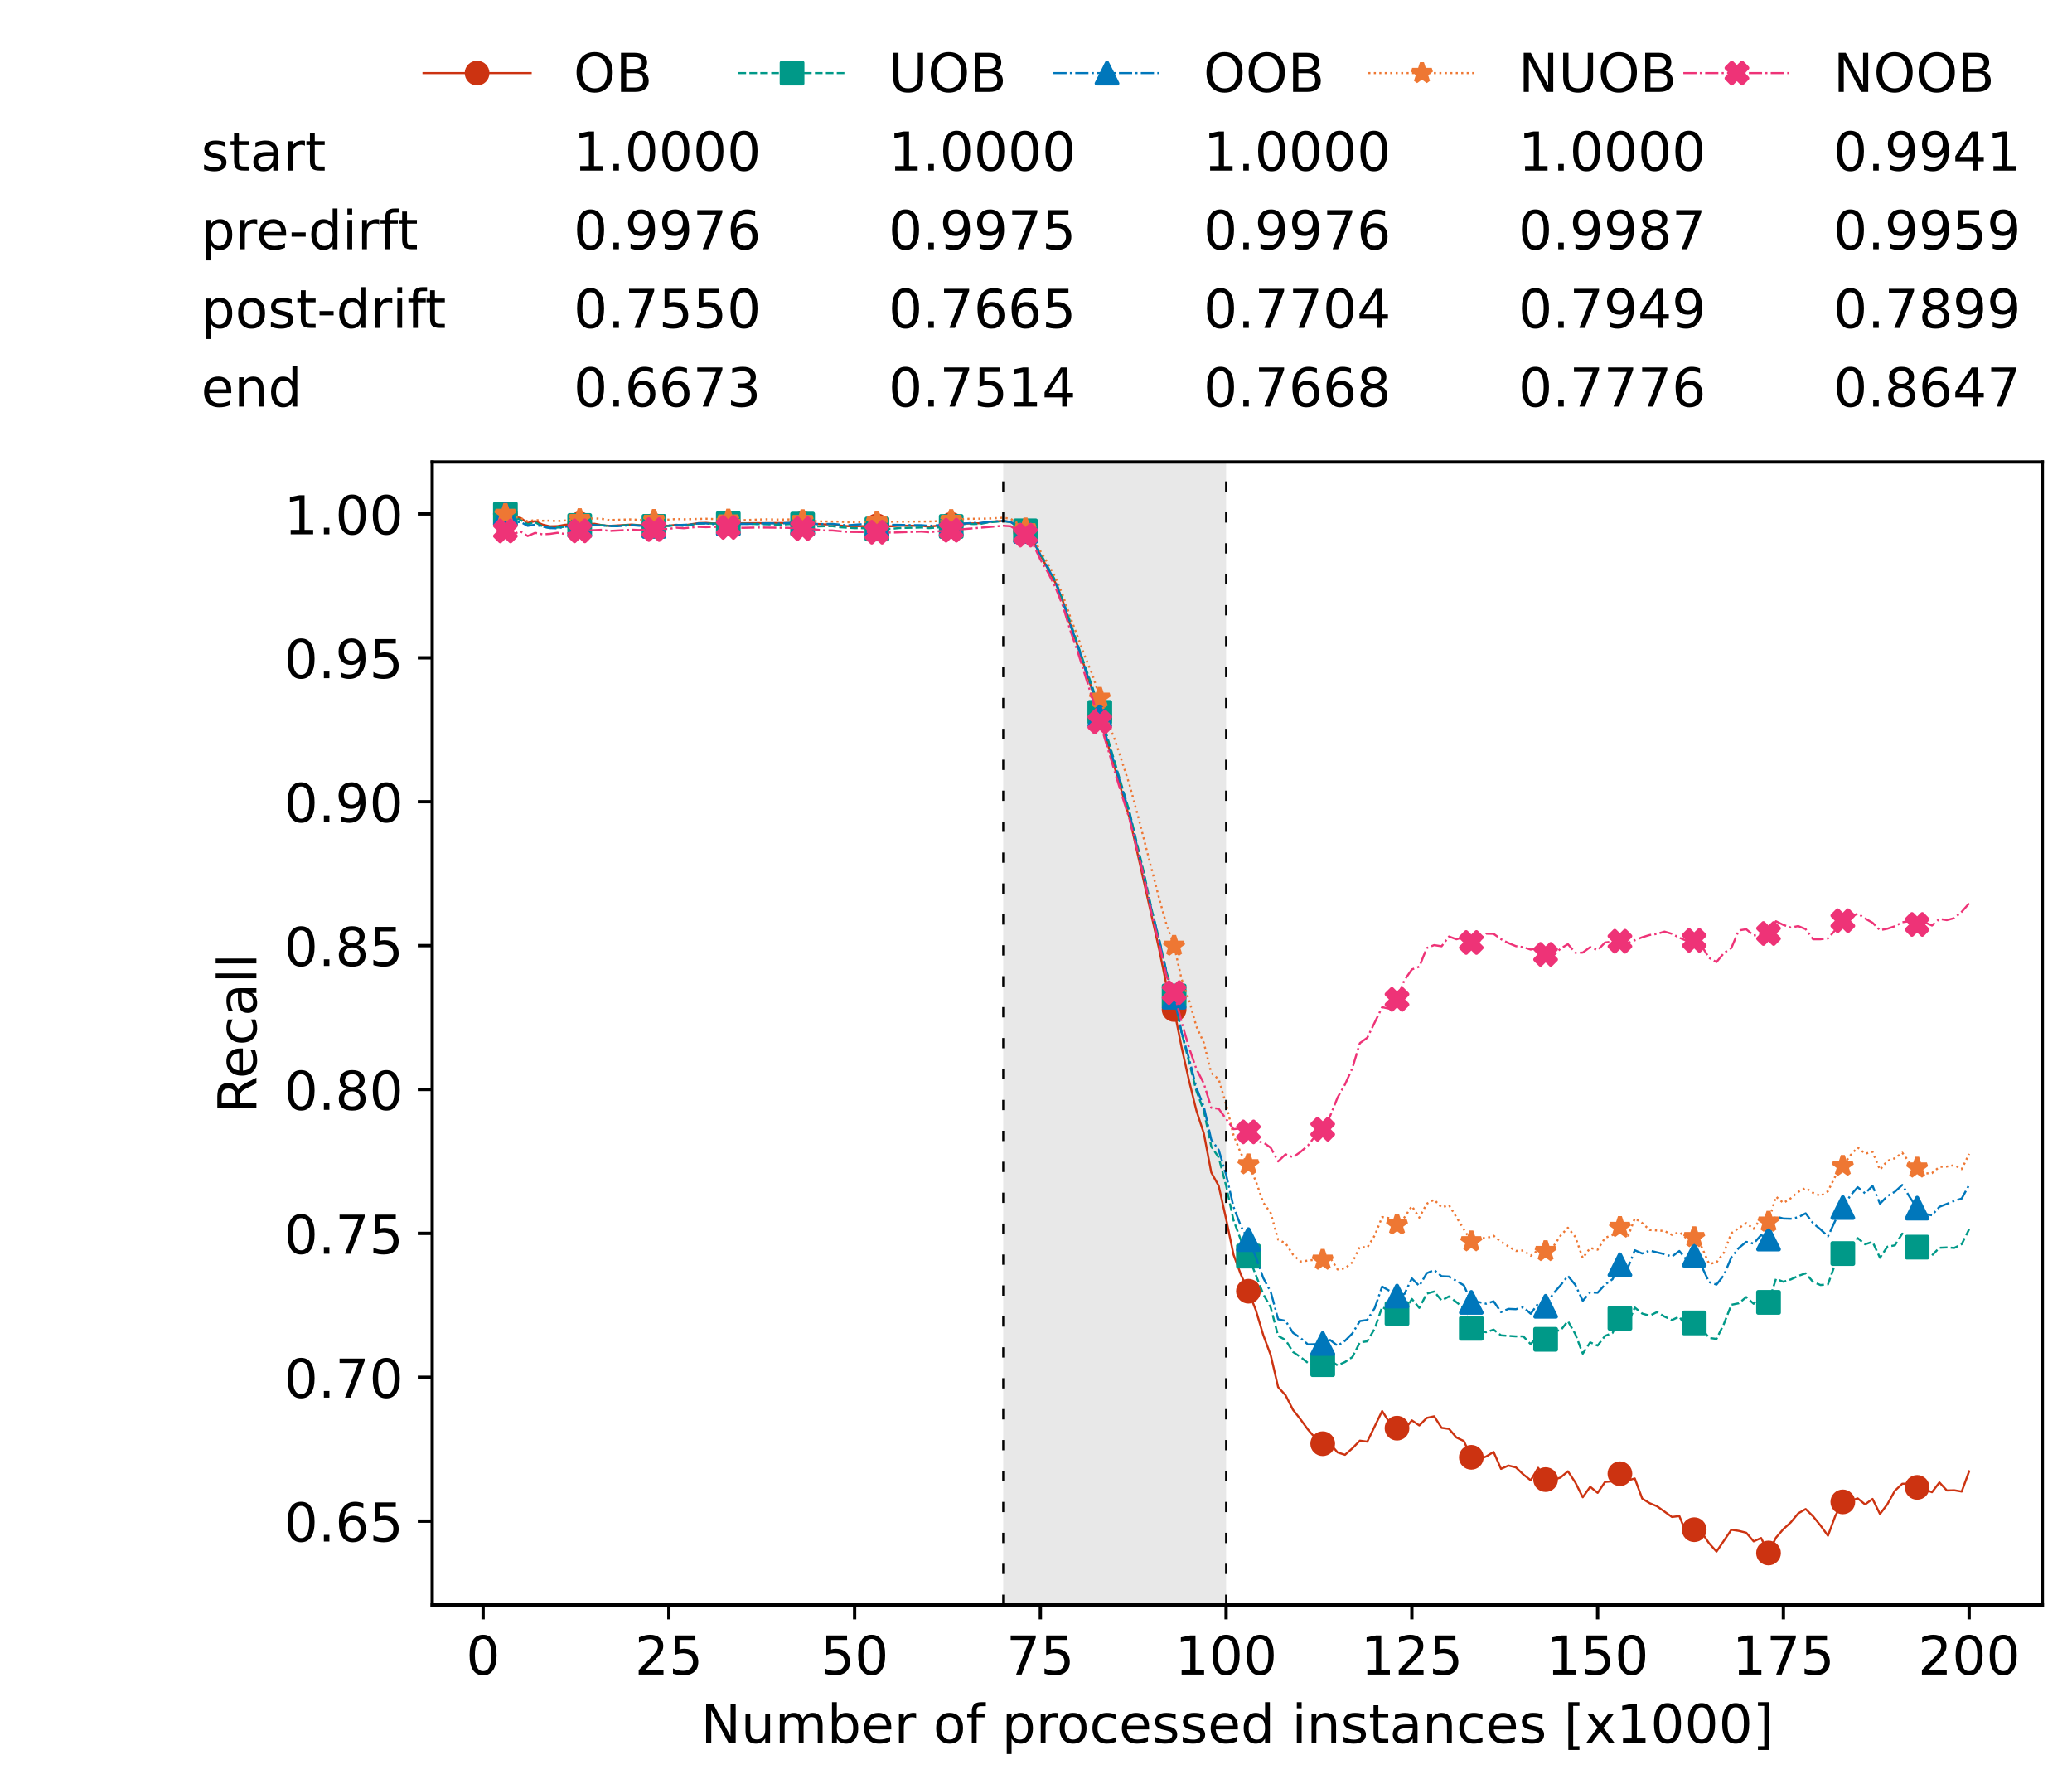 <?xml version="1.0" encoding="utf-8" standalone="no"?>
<!DOCTYPE svg PUBLIC "-//W3C//DTD SVG 1.1//EN"
  "http://www.w3.org/Graphics/SVG/1.1/DTD/svg11.dtd">
<!-- Created with matplotlib (https://matplotlib.org/) -->
<svg height="432.615pt" version="1.1" viewBox="0 0 502.65 432.615" width="502.65pt" xmlns="http://www.w3.org/2000/svg" xmlns:xlink="http://www.w3.org/1999/xlink">
 <defs>
  <style type="text/css">*{stroke-linecap:butt;stroke-linejoin:round;}</style>
 </defs>
 <g id="figure_1">
  <g id="patch_1">
   <path d="M 0 432.615 
L 502.65 432.615 
L 502.65 0 
L 0 0 
z
" style="fill:#ffffff;"/>
  </g>
  <g id="axes_1">
   <g id="patch_2">
    <path d="M 104.85 389.252 
L 495.45 389.252 
L 495.45 112.052 
L 104.85 112.052 
z
" style="fill:#ffffff;"/>
   </g>
   <g id="patch_3">
    <path clip-path="url(#p065a7bcce0)" d="M 297.446 389.252 
L 297.446 112.052 
L 243.372 112.052 
L 243.372 389.252 
z
" style="fill:#d3d3d3;opacity:0.5;"/>
   </g>
   <g id="matplotlib.axis_1">
    <g id="xtick_1">
     <g id="line2d_1">
      <defs>
       <path d="M 0 0 
L 0 3.5 
" id="m3b8b91d89a" style="stroke:#000000;stroke-width:0.8;"/>
      </defs>
      <g>
       <use style="stroke:#000000;stroke-width:0.8;" x="117.197" xlink:href="#m3b8b91d89a" y="389.252"/>
      </g>
     </g>
     <g id="text_1">
      <!-- 0 -->
      <g transform="translate(113.061 406.13)scale(0.13 -0.13)">
       <defs>
        <path d="M 31.781 66.406 
Q 24.172 66.406 20.328 58.906 
Q 16.5 51.422 16.5 36.375 
Q 16.5 21.391 20.328 13.891 
Q 24.172 6.391 31.781 6.391 
Q 39.453 6.391 43.281 13.891 
Q 47.125 21.391 47.125 36.375 
Q 47.125 51.422 43.281 58.906 
Q 39.453 66.406 31.781 66.406 
z
M 31.781 74.219 
Q 44.047 74.219 50.516 64.516 
Q 56.984 54.828 56.984 36.375 
Q 56.984 17.969 50.516 8.266 
Q 44.047 -1.422 31.781 -1.422 
Q 19.531 -1.422 13.062 8.266 
Q 6.594 17.969 6.594 36.375 
Q 6.594 54.828 13.062 64.516 
Q 19.531 74.219 31.781 74.219 
z
" id="DejaVuSans-48"/>
       </defs>
       <use xlink:href="#DejaVuSans-48"/>
      </g>
     </g>
    </g>
    <g id="xtick_2">
     <g id="line2d_2">
      <g>
       <use style="stroke:#000000;stroke-width:0.8;" x="162.259" xlink:href="#m3b8b91d89a" y="389.252"/>
      </g>
     </g>
     <g id="text_2">
      <!-- 25 -->
      <g transform="translate(153.988 406.13)scale(0.13 -0.13)">
       <defs>
        <path d="M 19.188 8.297 
L 53.609 8.297 
L 53.609 0 
L 7.328 0 
L 7.328 8.297 
Q 12.938 14.109 22.625 23.891 
Q 32.328 33.688 34.812 36.531 
Q 39.547 41.844 41.422 45.531 
Q 43.312 49.219 43.312 52.781 
Q 43.312 58.594 39.234 62.25 
Q 35.156 65.922 28.609 65.922 
Q 23.969 65.922 18.812 64.312 
Q 13.672 62.703 7.812 59.422 
L 7.812 69.391 
Q 13.766 71.781 18.938 73 
Q 24.125 74.219 28.422 74.219 
Q 39.75 74.219 46.484 68.547 
Q 53.219 62.891 53.219 53.422 
Q 53.219 48.922 51.531 44.891 
Q 49.859 40.875 45.406 35.406 
Q 44.188 33.984 37.641 27.219 
Q 31.109 20.453 19.188 8.297 
z
" id="DejaVuSans-50"/>
        <path d="M 10.797 72.906 
L 49.516 72.906 
L 49.516 64.594 
L 19.828 64.594 
L 19.828 46.734 
Q 21.969 47.469 24.109 47.828 
Q 26.266 48.188 28.422 48.188 
Q 40.625 48.188 47.75 41.5 
Q 54.891 34.812 54.891 23.391 
Q 54.891 11.625 47.562 5.094 
Q 40.234 -1.422 26.906 -1.422 
Q 22.312 -1.422 17.547 -0.641 
Q 12.797 0.141 7.719 1.703 
L 7.719 11.625 
Q 12.109 9.234 16.797 8.062 
Q 21.484 6.891 26.703 6.891 
Q 35.156 6.891 40.078 11.328 
Q 45.016 15.766 45.016 23.391 
Q 45.016 31 40.078 35.438 
Q 35.156 39.891 26.703 39.891 
Q 22.75 39.891 18.812 39.016 
Q 14.891 38.141 10.797 36.281 
z
" id="DejaVuSans-53"/>
       </defs>
       <use xlink:href="#DejaVuSans-50"/>
       <use x="63.623" xlink:href="#DejaVuSans-53"/>
      </g>
     </g>
    </g>
    <g id="xtick_3">
     <g id="line2d_3">
      <g>
       <use style="stroke:#000000;stroke-width:0.8;" x="207.322" xlink:href="#m3b8b91d89a" y="389.252"/>
      </g>
     </g>
     <g id="text_3">
      <!-- 50 -->
      <g transform="translate(199.05 406.13)scale(0.13 -0.13)">
       <use xlink:href="#DejaVuSans-53"/>
       <use x="63.623" xlink:href="#DejaVuSans-48"/>
      </g>
     </g>
    </g>
    <g id="xtick_4">
     <g id="line2d_4">
      <g>
       <use style="stroke:#000000;stroke-width:0.8;" x="252.384" xlink:href="#m3b8b91d89a" y="389.252"/>
      </g>
     </g>
     <g id="text_4">
      <!-- 75 -->
      <g transform="translate(244.113 406.13)scale(0.13 -0.13)">
       <defs>
        <path d="M 8.203 72.906 
L 55.078 72.906 
L 55.078 68.703 
L 28.609 0 
L 18.312 0 
L 43.219 64.594 
L 8.203 64.594 
z
" id="DejaVuSans-55"/>
       </defs>
       <use xlink:href="#DejaVuSans-55"/>
       <use x="63.623" xlink:href="#DejaVuSans-53"/>
      </g>
     </g>
    </g>
    <g id="xtick_5">
     <g id="line2d_5">
      <g>
       <use style="stroke:#000000;stroke-width:0.8;" x="297.446" xlink:href="#m3b8b91d89a" y="389.252"/>
      </g>
     </g>
     <g id="text_5">
      <!-- 100 -->
      <g transform="translate(285.039 406.13)scale(0.13 -0.13)">
       <defs>
        <path d="M 12.406 8.297 
L 28.516 8.297 
L 28.516 63.922 
L 10.984 60.406 
L 10.984 69.391 
L 28.422 72.906 
L 38.281 72.906 
L 38.281 8.297 
L 54.391 8.297 
L 54.391 0 
L 12.406 0 
z
" id="DejaVuSans-49"/>
       </defs>
       <use xlink:href="#DejaVuSans-49"/>
       <use x="63.623" xlink:href="#DejaVuSans-48"/>
       <use x="127.246" xlink:href="#DejaVuSans-48"/>
      </g>
     </g>
    </g>
    <g id="xtick_6">
     <g id="line2d_6">
      <g>
       <use style="stroke:#000000;stroke-width:0.8;" x="342.509" xlink:href="#m3b8b91d89a" y="389.252"/>
      </g>
     </g>
     <g id="text_6">
      <!-- 125 -->
      <g transform="translate(330.102 406.13)scale(0.13 -0.13)">
       <use xlink:href="#DejaVuSans-49"/>
       <use x="63.623" xlink:href="#DejaVuSans-50"/>
       <use x="127.246" xlink:href="#DejaVuSans-53"/>
      </g>
     </g>
    </g>
    <g id="xtick_7">
     <g id="line2d_7">
      <g>
       <use style="stroke:#000000;stroke-width:0.8;" x="387.571" xlink:href="#m3b8b91d89a" y="389.252"/>
      </g>
     </g>
     <g id="text_7">
      <!-- 150 -->
      <g transform="translate(375.164 406.13)scale(0.13 -0.13)">
       <use xlink:href="#DejaVuSans-49"/>
       <use x="63.623" xlink:href="#DejaVuSans-53"/>
       <use x="127.246" xlink:href="#DejaVuSans-48"/>
      </g>
     </g>
    </g>
    <g id="xtick_8">
     <g id="line2d_8">
      <g>
       <use style="stroke:#000000;stroke-width:0.8;" x="432.633" xlink:href="#m3b8b91d89a" y="389.252"/>
      </g>
     </g>
     <g id="text_8">
      <!-- 175 -->
      <g transform="translate(420.226 406.13)scale(0.13 -0.13)">
       <use xlink:href="#DejaVuSans-49"/>
       <use x="63.623" xlink:href="#DejaVuSans-55"/>
       <use x="127.246" xlink:href="#DejaVuSans-53"/>
      </g>
     </g>
    </g>
    <g id="xtick_9">
     <g id="line2d_9">
      <g>
       <use style="stroke:#000000;stroke-width:0.8;" x="477.695" xlink:href="#m3b8b91d89a" y="389.252"/>
      </g>
     </g>
     <g id="text_9">
      <!-- 200 -->
      <g transform="translate(465.289 406.13)scale(0.13 -0.13)">
       <use xlink:href="#DejaVuSans-50"/>
       <use x="63.623" xlink:href="#DejaVuSans-48"/>
       <use x="127.246" xlink:href="#DejaVuSans-48"/>
      </g>
     </g>
    </g>
    <g id="text_10">
     <!-- Number of processed instances [x1000] -->
     <g transform="translate(170.025 422.711)scale(0.13 -0.13)">
      <defs>
       <path d="M 9.812 72.906 
L 23.094 72.906 
L 55.422 11.922 
L 55.422 72.906 
L 64.984 72.906 
L 64.984 0 
L 51.703 0 
L 19.391 60.984 
L 19.391 0 
L 9.812 0 
z
" id="DejaVuSans-78"/>
       <path d="M 8.5 21.578 
L 8.5 54.688 
L 17.484 54.688 
L 17.484 21.922 
Q 17.484 14.156 20.5 10.266 
Q 23.531 6.391 29.594 6.391 
Q 36.859 6.391 41.078 11.031 
Q 45.312 15.672 45.312 23.688 
L 45.312 54.688 
L 54.297 54.688 
L 54.297 0 
L 45.312 0 
L 45.312 8.406 
Q 42.047 3.422 37.719 1 
Q 33.406 -1.422 27.688 -1.422 
Q 18.266 -1.422 13.375 4.438 
Q 8.5 10.297 8.5 21.578 
z
M 31.109 56 
z
" id="DejaVuSans-117"/>
       <path d="M 52 44.188 
Q 55.375 50.25 60.062 53.125 
Q 64.75 56 71.094 56 
Q 79.641 56 84.281 50.016 
Q 88.922 44.047 88.922 33.016 
L 88.922 0 
L 79.891 0 
L 79.891 32.719 
Q 79.891 40.578 77.094 44.375 
Q 74.312 48.188 68.609 48.188 
Q 61.625 48.188 57.562 43.547 
Q 53.516 38.922 53.516 30.906 
L 53.516 0 
L 44.484 0 
L 44.484 32.719 
Q 44.484 40.625 41.703 44.406 
Q 38.922 48.188 33.109 48.188 
Q 26.219 48.188 22.156 43.531 
Q 18.109 38.875 18.109 30.906 
L 18.109 0 
L 9.078 0 
L 9.078 54.688 
L 18.109 54.688 
L 18.109 46.188 
Q 21.188 51.219 25.484 53.609 
Q 29.781 56 35.688 56 
Q 41.656 56 45.828 52.969 
Q 50 49.953 52 44.188 
z
" id="DejaVuSans-109"/>
       <path d="M 48.688 27.297 
Q 48.688 37.203 44.609 42.844 
Q 40.531 48.484 33.406 48.484 
Q 26.266 48.484 22.188 42.844 
Q 18.109 37.203 18.109 27.297 
Q 18.109 17.391 22.188 11.75 
Q 26.266 6.109 33.406 6.109 
Q 40.531 6.109 44.609 11.75 
Q 48.688 17.391 48.688 27.297 
z
M 18.109 46.391 
Q 20.953 51.266 25.266 53.625 
Q 29.594 56 35.594 56 
Q 45.562 56 51.781 48.094 
Q 58.016 40.188 58.016 27.297 
Q 58.016 14.406 51.781 6.484 
Q 45.562 -1.422 35.594 -1.422 
Q 29.594 -1.422 25.266 0.953 
Q 20.953 3.328 18.109 8.203 
L 18.109 0 
L 9.078 0 
L 9.078 75.984 
L 18.109 75.984 
z
" id="DejaVuSans-98"/>
       <path d="M 56.203 29.594 
L 56.203 25.203 
L 14.891 25.203 
Q 15.484 15.922 20.484 11.062 
Q 25.484 6.203 34.422 6.203 
Q 39.594 6.203 44.453 7.469 
Q 49.312 8.734 54.109 11.281 
L 54.109 2.781 
Q 49.266 0.734 44.188 -0.344 
Q 39.109 -1.422 33.891 -1.422 
Q 20.797 -1.422 13.156 6.188 
Q 5.516 13.812 5.516 26.812 
Q 5.516 40.234 12.766 48.109 
Q 20.016 56 32.328 56 
Q 43.359 56 49.781 48.891 
Q 56.203 41.797 56.203 29.594 
z
M 47.219 32.234 
Q 47.125 39.594 43.094 43.984 
Q 39.062 48.391 32.422 48.391 
Q 24.906 48.391 20.391 44.141 
Q 15.875 39.891 15.188 32.172 
z
" id="DejaVuSans-101"/>
       <path d="M 41.109 46.297 
Q 39.594 47.172 37.812 47.578 
Q 36.031 48 33.891 48 
Q 26.266 48 22.188 43.047 
Q 18.109 38.094 18.109 28.812 
L 18.109 0 
L 9.078 0 
L 9.078 54.688 
L 18.109 54.688 
L 18.109 46.188 
Q 20.953 51.172 25.484 53.578 
Q 30.031 56 36.531 56 
Q 37.453 56 38.578 55.875 
Q 39.703 55.766 41.062 55.516 
z
" id="DejaVuSans-114"/>
       <path id="DejaVuSans-32"/>
       <path d="M 30.609 48.391 
Q 23.391 48.391 19.188 42.75 
Q 14.984 37.109 14.984 27.297 
Q 14.984 17.484 19.156 11.844 
Q 23.344 6.203 30.609 6.203 
Q 37.797 6.203 41.984 11.859 
Q 46.188 17.531 46.188 27.297 
Q 46.188 37.016 41.984 42.703 
Q 37.797 48.391 30.609 48.391 
z
M 30.609 56 
Q 42.328 56 49.016 48.375 
Q 55.719 40.766 55.719 27.297 
Q 55.719 13.875 49.016 6.219 
Q 42.328 -1.422 30.609 -1.422 
Q 18.844 -1.422 12.172 6.219 
Q 5.516 13.875 5.516 27.297 
Q 5.516 40.766 12.172 48.375 
Q 18.844 56 30.609 56 
z
" id="DejaVuSans-111"/>
       <path d="M 37.109 75.984 
L 37.109 68.5 
L 28.516 68.5 
Q 23.688 68.5 21.797 66.547 
Q 19.922 64.594 19.922 59.516 
L 19.922 54.688 
L 34.719 54.688 
L 34.719 47.703 
L 19.922 47.703 
L 19.922 0 
L 10.891 0 
L 10.891 47.703 
L 2.297 47.703 
L 2.297 54.688 
L 10.891 54.688 
L 10.891 58.5 
Q 10.891 67.625 15.141 71.797 
Q 19.391 75.984 28.609 75.984 
z
" id="DejaVuSans-102"/>
       <path d="M 18.109 8.203 
L 18.109 -20.797 
L 9.078 -20.797 
L 9.078 54.688 
L 18.109 54.688 
L 18.109 46.391 
Q 20.953 51.266 25.266 53.625 
Q 29.594 56 35.594 56 
Q 45.562 56 51.781 48.094 
Q 58.016 40.188 58.016 27.297 
Q 58.016 14.406 51.781 6.484 
Q 45.562 -1.422 35.594 -1.422 
Q 29.594 -1.422 25.266 0.953 
Q 20.953 3.328 18.109 8.203 
z
M 48.688 27.297 
Q 48.688 37.203 44.609 42.844 
Q 40.531 48.484 33.406 48.484 
Q 26.266 48.484 22.188 42.844 
Q 18.109 37.203 18.109 27.297 
Q 18.109 17.391 22.188 11.75 
Q 26.266 6.109 33.406 6.109 
Q 40.531 6.109 44.609 11.75 
Q 48.688 17.391 48.688 27.297 
z
" id="DejaVuSans-112"/>
       <path d="M 48.781 52.594 
L 48.781 44.188 
Q 44.969 46.297 41.141 47.344 
Q 37.312 48.391 33.406 48.391 
Q 24.656 48.391 19.812 42.844 
Q 14.984 37.312 14.984 27.297 
Q 14.984 17.281 19.812 11.734 
Q 24.656 6.203 33.406 6.203 
Q 37.312 6.203 41.141 7.25 
Q 44.969 8.297 48.781 10.406 
L 48.781 2.094 
Q 45.016 0.344 40.984 -0.531 
Q 36.969 -1.422 32.422 -1.422 
Q 20.062 -1.422 12.781 6.344 
Q 5.516 14.109 5.516 27.297 
Q 5.516 40.672 12.859 48.328 
Q 20.219 56 33.016 56 
Q 37.156 56 41.109 55.141 
Q 45.062 54.297 48.781 52.594 
z
" id="DejaVuSans-99"/>
       <path d="M 44.281 53.078 
L 44.281 44.578 
Q 40.484 46.531 36.375 47.5 
Q 32.281 48.484 27.875 48.484 
Q 21.188 48.484 17.844 46.438 
Q 14.5 44.391 14.5 40.281 
Q 14.5 37.156 16.891 35.375 
Q 19.281 33.594 26.516 31.984 
L 29.594 31.297 
Q 39.156 29.25 43.188 25.516 
Q 47.219 21.781 47.219 15.094 
Q 47.219 7.469 41.188 3.016 
Q 35.156 -1.422 24.609 -1.422 
Q 20.219 -1.422 15.453 -0.562 
Q 10.688 0.297 5.422 2 
L 5.422 11.281 
Q 10.406 8.688 15.234 7.391 
Q 20.062 6.109 24.812 6.109 
Q 31.156 6.109 34.562 8.281 
Q 37.984 10.453 37.984 14.406 
Q 37.984 18.062 35.516 20.016 
Q 33.062 21.969 24.703 23.781 
L 21.578 24.516 
Q 13.234 26.266 9.516 29.906 
Q 5.812 33.547 5.812 39.891 
Q 5.812 47.609 11.281 51.797 
Q 16.75 56 26.812 56 
Q 31.781 56 36.172 55.266 
Q 40.578 54.547 44.281 53.078 
z
" id="DejaVuSans-115"/>
       <path d="M 45.406 46.391 
L 45.406 75.984 
L 54.391 75.984 
L 54.391 0 
L 45.406 0 
L 45.406 8.203 
Q 42.578 3.328 38.25 0.953 
Q 33.938 -1.422 27.875 -1.422 
Q 17.969 -1.422 11.734 6.484 
Q 5.516 14.406 5.516 27.297 
Q 5.516 40.188 11.734 48.094 
Q 17.969 56 27.875 56 
Q 33.938 56 38.25 53.625 
Q 42.578 51.266 45.406 46.391 
z
M 14.797 27.297 
Q 14.797 17.391 18.875 11.75 
Q 22.953 6.109 30.078 6.109 
Q 37.203 6.109 41.297 11.75 
Q 45.406 17.391 45.406 27.297 
Q 45.406 37.203 41.297 42.844 
Q 37.203 48.484 30.078 48.484 
Q 22.953 48.484 18.875 42.844 
Q 14.797 37.203 14.797 27.297 
z
" id="DejaVuSans-100"/>
       <path d="M 9.422 54.688 
L 18.406 54.688 
L 18.406 0 
L 9.422 0 
z
M 9.422 75.984 
L 18.406 75.984 
L 18.406 64.594 
L 9.422 64.594 
z
" id="DejaVuSans-105"/>
       <path d="M 54.891 33.016 
L 54.891 0 
L 45.906 0 
L 45.906 32.719 
Q 45.906 40.484 42.875 44.328 
Q 39.844 48.188 33.797 48.188 
Q 26.516 48.188 22.312 43.547 
Q 18.109 38.922 18.109 30.906 
L 18.109 0 
L 9.078 0 
L 9.078 54.688 
L 18.109 54.688 
L 18.109 46.188 
Q 21.344 51.125 25.703 53.562 
Q 30.078 56 35.797 56 
Q 45.219 56 50.047 50.172 
Q 54.891 44.344 54.891 33.016 
z
" id="DejaVuSans-110"/>
       <path d="M 18.312 70.219 
L 18.312 54.688 
L 36.812 54.688 
L 36.812 47.703 
L 18.312 47.703 
L 18.312 18.016 
Q 18.312 11.328 20.141 9.422 
Q 21.969 7.516 27.594 7.516 
L 36.812 7.516 
L 36.812 0 
L 27.594 0 
Q 17.188 0 13.234 3.875 
Q 9.281 7.766 9.281 18.016 
L 9.281 47.703 
L 2.688 47.703 
L 2.688 54.688 
L 9.281 54.688 
L 9.281 70.219 
z
" id="DejaVuSans-116"/>
       <path d="M 34.281 27.484 
Q 23.391 27.484 19.188 25 
Q 14.984 22.516 14.984 16.5 
Q 14.984 11.719 18.141 8.906 
Q 21.297 6.109 26.703 6.109 
Q 34.188 6.109 38.703 11.406 
Q 43.219 16.703 43.219 25.484 
L 43.219 27.484 
z
M 52.203 31.203 
L 52.203 0 
L 43.219 0 
L 43.219 8.297 
Q 40.141 3.328 35.547 0.953 
Q 30.953 -1.422 24.312 -1.422 
Q 15.922 -1.422 10.953 3.297 
Q 6 8.016 6 15.922 
Q 6 25.141 12.172 29.828 
Q 18.359 34.516 30.609 34.516 
L 43.219 34.516 
L 43.219 35.406 
Q 43.219 41.609 39.141 45 
Q 35.062 48.391 27.688 48.391 
Q 23 48.391 18.547 47.266 
Q 14.109 46.141 10.016 43.891 
L 10.016 52.203 
Q 14.938 54.109 19.578 55.047 
Q 24.219 56 28.609 56 
Q 40.484 56 46.344 49.844 
Q 52.203 43.703 52.203 31.203 
z
" id="DejaVuSans-97"/>
       <path d="M 8.594 75.984 
L 29.297 75.984 
L 29.297 69 
L 17.578 69 
L 17.578 -6.203 
L 29.297 -6.203 
L 29.297 -13.188 
L 8.594 -13.188 
z
" id="DejaVuSans-91"/>
       <path d="M 54.891 54.688 
L 35.109 28.078 
L 55.906 0 
L 45.312 0 
L 29.391 21.484 
L 13.484 0 
L 2.875 0 
L 24.125 28.609 
L 4.688 54.688 
L 15.281 54.688 
L 29.781 35.203 
L 44.281 54.688 
z
" id="DejaVuSans-120"/>
       <path d="M 30.422 75.984 
L 30.422 -13.188 
L 9.719 -13.188 
L 9.719 -6.203 
L 21.391 -6.203 
L 21.391 69 
L 9.719 69 
L 9.719 75.984 
z
" id="DejaVuSans-93"/>
      </defs>
      <use xlink:href="#DejaVuSans-78"/>
      <use x="74.805" xlink:href="#DejaVuSans-117"/>
      <use x="138.184" xlink:href="#DejaVuSans-109"/>
      <use x="235.596" xlink:href="#DejaVuSans-98"/>
      <use x="299.072" xlink:href="#DejaVuSans-101"/>
      <use x="360.596" xlink:href="#DejaVuSans-114"/>
      <use x="401.709" xlink:href="#DejaVuSans-32"/>
      <use x="433.496" xlink:href="#DejaVuSans-111"/>
      <use x="494.678" xlink:href="#DejaVuSans-102"/>
      <use x="529.883" xlink:href="#DejaVuSans-32"/>
      <use x="561.67" xlink:href="#DejaVuSans-112"/>
      <use x="625.146" xlink:href="#DejaVuSans-114"/>
      <use x="664.01" xlink:href="#DejaVuSans-111"/>
      <use x="725.191" xlink:href="#DejaVuSans-99"/>
      <use x="780.172" xlink:href="#DejaVuSans-101"/>
      <use x="841.695" xlink:href="#DejaVuSans-115"/>
      <use x="893.795" xlink:href="#DejaVuSans-115"/>
      <use x="945.895" xlink:href="#DejaVuSans-101"/>
      <use x="1007.418" xlink:href="#DejaVuSans-100"/>
      <use x="1070.895" xlink:href="#DejaVuSans-32"/>
      <use x="1102.682" xlink:href="#DejaVuSans-105"/>
      <use x="1130.465" xlink:href="#DejaVuSans-110"/>
      <use x="1193.844" xlink:href="#DejaVuSans-115"/>
      <use x="1245.943" xlink:href="#DejaVuSans-116"/>
      <use x="1285.152" xlink:href="#DejaVuSans-97"/>
      <use x="1346.432" xlink:href="#DejaVuSans-110"/>
      <use x="1409.811" xlink:href="#DejaVuSans-99"/>
      <use x="1464.791" xlink:href="#DejaVuSans-101"/>
      <use x="1526.314" xlink:href="#DejaVuSans-115"/>
      <use x="1578.414" xlink:href="#DejaVuSans-32"/>
      <use x="1610.201" xlink:href="#DejaVuSans-91"/>
      <use x="1649.215" xlink:href="#DejaVuSans-120"/>
      <use x="1708.395" xlink:href="#DejaVuSans-49"/>
      <use x="1772.018" xlink:href="#DejaVuSans-48"/>
      <use x="1835.641" xlink:href="#DejaVuSans-48"/>
      <use x="1899.264" xlink:href="#DejaVuSans-48"/>
      <use x="1962.887" xlink:href="#DejaVuSans-93"/>
     </g>
    </g>
   </g>
   <g id="matplotlib.axis_2">
    <g id="ytick_1">
     <g id="line2d_10">
      <defs>
       <path d="M 0 0 
L -3.5 0 
" id="m0394b73cca" style="stroke:#000000;stroke-width:0.8;"/>
      </defs>
      <g>
       <use style="stroke:#000000;stroke-width:0.8;" x="104.85" xlink:href="#m0394b73cca" y="368.931"/>
      </g>
     </g>
     <g id="text_11">
      <!-- 0.65 -->
      <g transform="translate(68.905 373.87)scale(0.13 -0.13)">
       <defs>
        <path d="M 10.688 12.406 
L 21 12.406 
L 21 0 
L 10.688 0 
z
" id="DejaVuSans-46"/>
        <path d="M 33.016 40.375 
Q 26.375 40.375 22.484 35.828 
Q 18.609 31.297 18.609 23.391 
Q 18.609 15.531 22.484 10.953 
Q 26.375 6.391 33.016 6.391 
Q 39.656 6.391 43.531 10.953 
Q 47.406 15.531 47.406 23.391 
Q 47.406 31.297 43.531 35.828 
Q 39.656 40.375 33.016 40.375 
z
M 52.594 71.297 
L 52.594 62.312 
Q 48.875 64.062 45.094 64.984 
Q 41.312 65.922 37.594 65.922 
Q 27.828 65.922 22.672 59.328 
Q 17.531 52.734 16.797 39.406 
Q 19.672 43.656 24.016 45.922 
Q 28.375 48.188 33.594 48.188 
Q 44.578 48.188 50.953 41.516 
Q 57.328 34.859 57.328 23.391 
Q 57.328 12.156 50.688 5.359 
Q 44.047 -1.422 33.016 -1.422 
Q 20.359 -1.422 13.672 8.266 
Q 6.984 17.969 6.984 36.375 
Q 6.984 53.656 15.188 63.938 
Q 23.391 74.219 37.203 74.219 
Q 40.922 74.219 44.703 73.484 
Q 48.484 72.75 52.594 71.297 
z
" id="DejaVuSans-54"/>
       </defs>
       <use xlink:href="#DejaVuSans-48"/>
       <use x="63.623" xlink:href="#DejaVuSans-46"/>
       <use x="95.41" xlink:href="#DejaVuSans-54"/>
       <use x="159.033" xlink:href="#DejaVuSans-53"/>
      </g>
     </g>
    </g>
    <g id="ytick_2">
     <g id="line2d_11">
      <g>
       <use style="stroke:#000000;stroke-width:0.8;" x="104.85" xlink:href="#m0394b73cca" y="334.034"/>
      </g>
     </g>
     <g id="text_12">
      <!-- 0.70 -->
      <g transform="translate(68.905 338.973)scale(0.13 -0.13)">
       <use xlink:href="#DejaVuSans-48"/>
       <use x="63.623" xlink:href="#DejaVuSans-46"/>
       <use x="95.41" xlink:href="#DejaVuSans-55"/>
       <use x="159.033" xlink:href="#DejaVuSans-48"/>
      </g>
     </g>
    </g>
    <g id="ytick_3">
     <g id="line2d_12">
      <g>
       <use style="stroke:#000000;stroke-width:0.8;" x="104.85" xlink:href="#m0394b73cca" y="299.137"/>
      </g>
     </g>
     <g id="text_13">
      <!-- 0.75 -->
      <g transform="translate(68.905 304.076)scale(0.13 -0.13)">
       <use xlink:href="#DejaVuSans-48"/>
       <use x="63.623" xlink:href="#DejaVuSans-46"/>
       <use x="95.41" xlink:href="#DejaVuSans-55"/>
       <use x="159.033" xlink:href="#DejaVuSans-53"/>
      </g>
     </g>
    </g>
    <g id="ytick_4">
     <g id="line2d_13">
      <g>
       <use style="stroke:#000000;stroke-width:0.8;" x="104.85" xlink:href="#m0394b73cca" y="264.24"/>
      </g>
     </g>
     <g id="text_14">
      <!-- 0.80 -->
      <g transform="translate(68.905 269.179)scale(0.13 -0.13)">
       <defs>
        <path d="M 31.781 34.625 
Q 24.75 34.625 20.719 30.859 
Q 16.703 27.094 16.703 20.516 
Q 16.703 13.922 20.719 10.156 
Q 24.75 6.391 31.781 6.391 
Q 38.812 6.391 42.859 10.172 
Q 46.922 13.969 46.922 20.516 
Q 46.922 27.094 42.891 30.859 
Q 38.875 34.625 31.781 34.625 
z
M 21.922 38.812 
Q 15.578 40.375 12.031 44.719 
Q 8.5 49.078 8.5 55.328 
Q 8.5 64.062 14.719 69.141 
Q 20.953 74.219 31.781 74.219 
Q 42.672 74.219 48.875 69.141 
Q 55.078 64.062 55.078 55.328 
Q 55.078 49.078 51.531 44.719 
Q 48 40.375 41.703 38.812 
Q 48.828 37.156 52.797 32.312 
Q 56.781 27.484 56.781 20.516 
Q 56.781 9.906 50.312 4.234 
Q 43.844 -1.422 31.781 -1.422 
Q 19.734 -1.422 13.25 4.234 
Q 6.781 9.906 6.781 20.516 
Q 6.781 27.484 10.781 32.312 
Q 14.797 37.156 21.922 38.812 
z
M 18.312 54.391 
Q 18.312 48.734 21.844 45.562 
Q 25.391 42.391 31.781 42.391 
Q 38.141 42.391 41.719 45.562 
Q 45.312 48.734 45.312 54.391 
Q 45.312 60.062 41.719 63.234 
Q 38.141 66.406 31.781 66.406 
Q 25.391 66.406 21.844 63.234 
Q 18.312 60.062 18.312 54.391 
z
" id="DejaVuSans-56"/>
       </defs>
       <use xlink:href="#DejaVuSans-48"/>
       <use x="63.623" xlink:href="#DejaVuSans-46"/>
       <use x="95.41" xlink:href="#DejaVuSans-56"/>
       <use x="159.033" xlink:href="#DejaVuSans-48"/>
      </g>
     </g>
    </g>
    <g id="ytick_5">
     <g id="line2d_14">
      <g>
       <use style="stroke:#000000;stroke-width:0.8;" x="104.85" xlink:href="#m0394b73cca" y="229.343"/>
      </g>
     </g>
     <g id="text_15">
      <!-- 0.85 -->
      <g transform="translate(68.905 234.282)scale(0.13 -0.13)">
       <use xlink:href="#DejaVuSans-48"/>
       <use x="63.623" xlink:href="#DejaVuSans-46"/>
       <use x="95.41" xlink:href="#DejaVuSans-56"/>
       <use x="159.033" xlink:href="#DejaVuSans-53"/>
      </g>
     </g>
    </g>
    <g id="ytick_6">
     <g id="line2d_15">
      <g>
       <use style="stroke:#000000;stroke-width:0.8;" x="104.85" xlink:href="#m0394b73cca" y="194.446"/>
      </g>
     </g>
     <g id="text_16">
      <!-- 0.90 -->
      <g transform="translate(68.905 199.385)scale(0.13 -0.13)">
       <defs>
        <path d="M 10.984 1.516 
L 10.984 10.5 
Q 14.703 8.734 18.5 7.812 
Q 22.312 6.891 25.984 6.891 
Q 35.75 6.891 40.891 13.453 
Q 46.047 20.016 46.781 33.406 
Q 43.953 29.203 39.594 26.953 
Q 35.25 24.703 29.984 24.703 
Q 19.047 24.703 12.672 31.312 
Q 6.297 37.938 6.297 49.422 
Q 6.297 60.641 12.938 67.422 
Q 19.578 74.219 30.609 74.219 
Q 43.266 74.219 49.922 64.516 
Q 56.594 54.828 56.594 36.375 
Q 56.594 19.141 48.406 8.859 
Q 40.234 -1.422 26.422 -1.422 
Q 22.703 -1.422 18.891 -0.688 
Q 15.094 0.047 10.984 1.516 
z
M 30.609 32.422 
Q 37.25 32.422 41.125 36.953 
Q 45.016 41.5 45.016 49.422 
Q 45.016 57.281 41.125 61.844 
Q 37.25 66.406 30.609 66.406 
Q 23.969 66.406 20.094 61.844 
Q 16.219 57.281 16.219 49.422 
Q 16.219 41.5 20.094 36.953 
Q 23.969 32.422 30.609 32.422 
z
" id="DejaVuSans-57"/>
       </defs>
       <use xlink:href="#DejaVuSans-48"/>
       <use x="63.623" xlink:href="#DejaVuSans-46"/>
       <use x="95.41" xlink:href="#DejaVuSans-57"/>
       <use x="159.033" xlink:href="#DejaVuSans-48"/>
      </g>
     </g>
    </g>
    <g id="ytick_7">
     <g id="line2d_16">
      <g>
       <use style="stroke:#000000;stroke-width:0.8;" x="104.85" xlink:href="#m0394b73cca" y="159.549"/>
      </g>
     </g>
     <g id="text_17">
      <!-- 0.95 -->
      <g transform="translate(68.905 164.488)scale(0.13 -0.13)">
       <use xlink:href="#DejaVuSans-48"/>
       <use x="63.623" xlink:href="#DejaVuSans-46"/>
       <use x="95.41" xlink:href="#DejaVuSans-57"/>
       <use x="159.033" xlink:href="#DejaVuSans-53"/>
      </g>
     </g>
    </g>
    <g id="ytick_8">
     <g id="line2d_17">
      <g>
       <use style="stroke:#000000;stroke-width:0.8;" x="104.85" xlink:href="#m0394b73cca" y="124.652"/>
      </g>
     </g>
     <g id="text_18">
      <!-- 1.00 -->
      <g transform="translate(68.905 129.591)scale(0.13 -0.13)">
       <use xlink:href="#DejaVuSans-49"/>
       <use x="63.623" xlink:href="#DejaVuSans-46"/>
       <use x="95.41" xlink:href="#DejaVuSans-48"/>
       <use x="159.033" xlink:href="#DejaVuSans-48"/>
      </g>
     </g>
    </g>
    <g id="text_19">
     <!-- Recall -->
     <g transform="translate(62.201 270.044)rotate(-90)scale(0.13 -0.13)">
      <defs>
       <path d="M 44.391 34.188 
Q 47.562 33.109 50.562 29.594 
Q 53.562 26.078 56.594 19.922 
L 66.609 0 
L 56 0 
L 46.688 18.703 
Q 43.062 26.031 39.672 28.422 
Q 36.281 30.812 30.422 30.812 
L 19.672 30.812 
L 19.672 0 
L 9.812 0 
L 9.812 72.906 
L 32.078 72.906 
Q 44.578 72.906 50.734 67.672 
Q 56.891 62.453 56.891 51.906 
Q 56.891 45.016 53.688 40.469 
Q 50.484 35.938 44.391 34.188 
z
M 19.672 64.797 
L 19.672 38.922 
L 32.078 38.922 
Q 39.203 38.922 42.844 42.219 
Q 46.484 45.516 46.484 51.906 
Q 46.484 58.297 42.844 61.547 
Q 39.203 64.797 32.078 64.797 
z
" id="DejaVuSans-82"/>
       <path d="M 9.422 75.984 
L 18.406 75.984 
L 18.406 0 
L 9.422 0 
z
" id="DejaVuSans-108"/>
      </defs>
      <use xlink:href="#DejaVuSans-82"/>
      <use x="64.982" xlink:href="#DejaVuSans-101"/>
      <use x="126.506" xlink:href="#DejaVuSans-99"/>
      <use x="181.486" xlink:href="#DejaVuSans-97"/>
      <use x="242.766" xlink:href="#DejaVuSans-108"/>
      <use x="270.549" xlink:href="#DejaVuSans-108"/>
     </g>
    </g>
   </g>
   <g id="line2d_18"/>
   <g id="line2d_19"/>
   <g id="line2d_20"/>
   <g id="line2d_21"/>
   <g id="line2d_22"/>
   <g id="line2d_23">
    <path clip-path="url(#p065a7bcce0)" d="M 122.605 124.652 
L 124.407 125.371 
L 126.21 125.591 
L 128.012 126.826 
L 129.815 126.391 
L 131.617 127.233 
L 133.419 127.657 
L 135.222 127.611 
L 137.024 127.282 
L 140.629 127.07 
L 142.432 127.116 
L 144.234 127.038 
L 146.037 127.372 
L 147.839 127.554 
L 153.247 127.224 
L 155.049 127.371 
L 158.654 127.445 
L 162.259 127.509 
L 164.062 127.285 
L 165.864 127.423 
L 169.469 126.875 
L 171.272 126.813 
L 173.074 126.95 
L 191.099 126.836 
L 192.902 126.767 
L 194.704 126.97 
L 196.507 126.973 
L 200.112 127.19 
L 201.914 127.121 
L 203.717 127.464 
L 205.519 127.606 
L 216.334 127.627 
L 218.137 127.504 
L 223.544 127.515 
L 225.347 127.74 
L 227.149 127.539 
L 228.952 127.47 
L 230.754 127.196 
L 234.359 126.972 
L 237.964 126.899 
L 239.767 126.558 
L 243.372 126.344 
L 245.174 126.604 
L 248.779 128.889 
L 250.581 131.016 
L 252.384 134.635 
L 255.989 141.253 
L 257.791 145.626 
L 259.594 151.384 
L 261.396 156.569 
L 265.001 167.502 
L 266.804 173.954 
L 274.014 198.381 
L 281.224 230.353 
L 283.026 239.182 
L 284.829 244.838 
L 286.631 253.934 
L 288.434 262.016 
L 290.236 269.351 
L 292.039 274.878 
L 293.841 284.353 
L 295.644 287.614 
L 297.446 295.651 
L 299.249 304.314 
L 301.051 309.183 
L 302.854 313.164 
L 304.656 317.751 
L 306.459 323.796 
L 308.261 328.657 
L 310.064 336.424 
L 311.866 338.391 
L 313.669 341.927 
L 315.471 344.205 
L 317.274 346.682 
L 319.076 348.767 
L 320.879 350.143 
L 322.681 350.146 
L 324.484 352.261 
L 326.286 352.842 
L 328.089 351.249 
L 329.891 349.408 
L 331.694 349.647 
L 335.299 342.22 
L 337.101 345.057 
L 338.904 346.382 
L 340.706 346.718 
L 342.509 344.489 
L 344.311 345.717 
L 346.114 343.896 
L 347.916 343.503 
L 349.719 346.299 
L 351.521 346.554 
L 353.324 348.649 
L 355.126 349.504 
L 356.928 353.448 
L 358.731 353.981 
L 360.533 353.247 
L 362.336 352.147 
L 364.138 356.249 
L 365.941 355.447 
L 367.743 355.89 
L 369.546 357.604 
L 371.348 359.023 
L 373.151 355.997 
L 374.953 358.853 
L 376.756 358.97 
L 378.558 358.362 
L 380.361 356.838 
L 382.163 359.544 
L 383.966 363.141 
L 385.768 360.592 
L 387.571 362.067 
L 389.373 359.412 
L 391.176 359.262 
L 392.978 357.433 
L 394.781 359.085 
L 396.583 358.581 
L 398.386 363.455 
L 400.188 364.571 
L 401.991 365.321 
L 405.596 367.914 
L 407.398 367.695 
L 409.201 372.148 
L 411.003 371.002 
L 412.806 371.673 
L 414.608 374.293 
L 416.411 376.306 
L 420.016 371.014 
L 421.818 371.286 
L 423.621 371.736 
L 425.423 373.832 
L 427.226 373.02 
L 429.028 376.652 
L 430.831 372.943 
L 432.633 370.863 
L 434.436 369.213 
L 436.238 367.046 
L 438.041 365.995 
L 439.843 367.767 
L 441.646 369.994 
L 443.448 372.462 
L 445.251 367.607 
L 447.053 364.258 
L 448.856 364.018 
L 450.658 363.406 
L 452.461 364.876 
L 454.263 363.542 
L 456.066 367.199 
L 457.868 364.818 
L 459.671 361.569 
L 461.473 359.86 
L 463.276 359.85 
L 465.078 360.741 
L 466.881 361.197 
L 468.683 361.91 
L 470.485 359.541 
L 472.288 361.488 
L 474.09 361.44 
L 475.893 361.751 
L 477.695 356.841 
L 477.695 356.841 
" style="fill:none;stroke:#cc3311;stroke-linecap:square;stroke-width:0.5;"/>
    <defs>
     <path d="M 0 2.5 
C 0.663 2.5 1.299 2.237 1.768 1.768 
C 2.237 1.299 2.5 0.663 2.5 0 
C 2.5 -0.663 2.237 -1.299 1.768 -1.768 
C 1.299 -2.237 0.663 -2.5 0 -2.5 
C -0.663 -2.5 -1.299 -2.237 -1.768 -1.768 
C -2.237 -1.299 -2.5 -0.663 -2.5 0 
C -2.5 0.663 -2.237 1.299 -1.768 1.768 
C -1.299 2.237 -0.663 2.5 0 2.5 
z
" id="m5ae40e15b4" style="stroke:#cc3311;"/>
    </defs>
    <g clip-path="url(#p065a7bcce0)">
     <use style="fill:#cc3311;stroke:#cc3311;" x="122.605" xlink:href="#m5ae40e15b4" y="124.652"/>
     <use style="fill:#cc3311;stroke:#cc3311;" x="140.629" xlink:href="#m5ae40e15b4" y="127.07"/>
     <use style="fill:#cc3311;stroke:#cc3311;" x="158.654" xlink:href="#m5ae40e15b4" y="127.445"/>
     <use style="fill:#cc3311;stroke:#cc3311;" x="176.679" xlink:href="#m5ae40e15b4" y="126.944"/>
     <use style="fill:#cc3311;stroke:#cc3311;" x="194.704" xlink:href="#m5ae40e15b4" y="126.97"/>
     <use style="fill:#cc3311;stroke:#cc3311;" x="212.729" xlink:href="#m5ae40e15b4" y="127.535"/>
     <use style="fill:#cc3311;stroke:#cc3311;" x="230.754" xlink:href="#m5ae40e15b4" y="127.196"/>
     <use style="fill:#cc3311;stroke:#cc3311;" x="248.779" xlink:href="#m5ae40e15b4" y="128.889"/>
     <use style="fill:#cc3311;stroke:#cc3311;" x="266.804" xlink:href="#m5ae40e15b4" y="173.954"/>
     <use style="fill:#cc3311;stroke:#cc3311;" x="284.829" xlink:href="#m5ae40e15b4" y="244.838"/>
     <use style="fill:#cc3311;stroke:#cc3311;" x="302.854" xlink:href="#m5ae40e15b4" y="313.164"/>
     <use style="fill:#cc3311;stroke:#cc3311;" x="320.879" xlink:href="#m5ae40e15b4" y="350.143"/>
     <use style="fill:#cc3311;stroke:#cc3311;" x="338.904" xlink:href="#m5ae40e15b4" y="346.382"/>
     <use style="fill:#cc3311;stroke:#cc3311;" x="356.928" xlink:href="#m5ae40e15b4" y="353.448"/>
     <use style="fill:#cc3311;stroke:#cc3311;" x="374.953" xlink:href="#m5ae40e15b4" y="358.853"/>
     <use style="fill:#cc3311;stroke:#cc3311;" x="392.978" xlink:href="#m5ae40e15b4" y="357.433"/>
     <use style="fill:#cc3311;stroke:#cc3311;" x="411.003" xlink:href="#m5ae40e15b4" y="371.002"/>
     <use style="fill:#cc3311;stroke:#cc3311;" x="429.028" xlink:href="#m5ae40e15b4" y="376.652"/>
     <use style="fill:#cc3311;stroke:#cc3311;" x="447.053" xlink:href="#m5ae40e15b4" y="364.258"/>
     <use style="fill:#cc3311;stroke:#cc3311;" x="465.078" xlink:href="#m5ae40e15b4" y="360.741"/>
    </g>
   </g>
   <g id="line2d_24"/>
   <g id="line2d_25"/>
   <g id="line2d_26"/>
   <g id="line2d_27"/>
   <g id="line2d_28">
    <path clip-path="url(#p065a7bcce0)" d="M 122.605 124.652 
L 126.21 126.051 
L 128.012 127.171 
L 129.815 126.667 
L 131.617 127.689 
L 133.419 128.048 
L 135.222 127.953 
L 138.827 127.581 
L 140.629 127.448 
L 142.432 127.463 
L 144.234 127.358 
L 146.037 127.367 
L 147.839 127.639 
L 153.247 127.295 
L 155.049 127.438 
L 156.852 127.438 
L 158.654 127.651 
L 162.259 127.578 
L 164.062 127.354 
L 165.864 127.56 
L 169.469 127.014 
L 171.272 126.952 
L 174.877 127.013 
L 176.679 126.94 
L 189.297 127.245 
L 192.902 127.041 
L 194.704 127.102 
L 196.507 127.313 
L 198.309 127.671 
L 201.914 127.603 
L 203.717 127.876 
L 207.322 128.092 
L 209.124 128.1 
L 212.729 128.302 
L 216.334 128.256 
L 218.137 128.067 
L 223.544 127.938 
L 225.347 128.09 
L 230.754 127.68 
L 234.359 127.039 
L 236.162 127.104 
L 237.964 127.037 
L 239.767 126.697 
L 243.372 126.411 
L 245.174 126.598 
L 248.779 128.746 
L 250.581 130.797 
L 252.384 134.247 
L 255.989 140.766 
L 257.791 145.391 
L 263.199 161.553 
L 265.001 166.583 
L 268.606 178.704 
L 274.014 196.929 
L 277.619 212.185 
L 279.421 220.771 
L 281.224 227.916 
L 283.026 235.907 
L 284.829 241.562 
L 286.631 250.347 
L 290.236 264.587 
L 292.039 269.412 
L 293.841 278.081 
L 295.644 280.719 
L 297.446 287.59 
L 299.249 295.98 
L 301.051 300.827 
L 302.854 304.644 
L 306.459 313.86 
L 308.261 317.091 
L 310.064 324.002 
L 311.866 324.99 
L 313.669 327.887 
L 315.471 329.104 
L 317.274 330.536 
L 319.076 330.967 
L 320.879 330.974 
L 322.681 329.935 
L 324.484 331.138 
L 326.286 330.341 
L 328.089 329.116 
L 329.891 325.578 
L 331.694 325.314 
L 333.496 322.236 
L 335.299 316.987 
L 337.101 318.037 
L 338.904 318.585 
L 340.706 318.109 
L 342.509 315.038 
L 344.311 317.213 
L 346.114 313.754 
L 347.916 313.239 
L 349.719 315.415 
L 351.521 314.421 
L 355.126 317.241 
L 356.928 322.162 
L 358.731 322.756 
L 360.533 323.1 
L 362.336 322.479 
L 364.138 323.871 
L 367.743 324.119 
L 369.546 324.119 
L 371.348 326.02 
L 373.151 323.817 
L 374.953 324.828 
L 376.756 322.737 
L 378.558 322.686 
L 380.361 320.407 
L 382.163 323.572 
L 383.966 328.307 
L 385.768 325.579 
L 387.571 326.35 
L 389.373 323.996 
L 391.176 323.3 
L 392.978 319.727 
L 394.781 321.418 
L 396.583 317.123 
L 398.386 318.587 
L 400.188 319.1 
L 401.991 318.223 
L 403.793 319.314 
L 405.596 320.154 
L 407.398 319.313 
L 409.201 322.079 
L 411.003 320.854 
L 412.806 322.196 
L 414.608 324.481 
L 416.411 324.732 
L 418.213 321.076 
L 420.016 316.454 
L 421.818 316.089 
L 423.621 314.595 
L 425.423 316.209 
L 427.226 314.139 
L 429.028 315.867 
L 430.831 310.182 
L 432.633 310.866 
L 434.436 310.306 
L 436.238 309.459 
L 438.041 308.824 
L 439.843 310.924 
L 441.646 311.666 
L 443.448 311.49 
L 445.251 306.409 
L 447.053 304.027 
L 448.856 302.302 
L 450.658 300.286 
L 452.461 301.785 
L 454.263 301.183 
L 456.066 305.056 
L 457.868 302.376 
L 459.671 302.045 
L 461.473 299.198 
L 465.078 302.478 
L 466.881 303.726 
L 468.683 304.464 
L 470.485 302.633 
L 472.288 302.552 
L 474.09 302.67 
L 475.893 301.763 
L 477.695 298.135 
L 477.695 298.135 
" style="fill:none;stroke:#009988;stroke-dasharray:1.85,0.8;stroke-dashoffset:0;stroke-width:0.5;"/>
    <defs>
     <path d="M -2.5 2.5 
L 2.5 2.5 
L 2.5 -2.5 
L -2.5 -2.5 
z
" id="mff2680912b" style="stroke:#009988;stroke-linejoin:miter;"/>
    </defs>
    <g clip-path="url(#p065a7bcce0)">
     <use style="fill:#009988;stroke:#009988;stroke-linejoin:miter;" x="122.605" xlink:href="#mff2680912b" y="124.652"/>
     <use style="fill:#009988;stroke:#009988;stroke-linejoin:miter;" x="140.629" xlink:href="#mff2680912b" y="127.448"/>
     <use style="fill:#009988;stroke:#009988;stroke-linejoin:miter;" x="158.654" xlink:href="#mff2680912b" y="127.651"/>
     <use style="fill:#009988;stroke:#009988;stroke-linejoin:miter;" x="176.679" xlink:href="#mff2680912b" y="126.94"/>
     <use style="fill:#009988;stroke:#009988;stroke-linejoin:miter;" x="194.704" xlink:href="#mff2680912b" y="127.102"/>
     <use style="fill:#009988;stroke:#009988;stroke-linejoin:miter;" x="212.729" xlink:href="#mff2680912b" y="128.302"/>
     <use style="fill:#009988;stroke:#009988;stroke-linejoin:miter;" x="230.754" xlink:href="#mff2680912b" y="127.68"/>
     <use style="fill:#009988;stroke:#009988;stroke-linejoin:miter;" x="248.779" xlink:href="#mff2680912b" y="128.746"/>
     <use style="fill:#009988;stroke:#009988;stroke-linejoin:miter;" x="266.804" xlink:href="#mff2680912b" y="172.77"/>
     <use style="fill:#009988;stroke:#009988;stroke-linejoin:miter;" x="284.829" xlink:href="#mff2680912b" y="241.562"/>
     <use style="fill:#009988;stroke:#009988;stroke-linejoin:miter;" x="302.854" xlink:href="#mff2680912b" y="304.644"/>
     <use style="fill:#009988;stroke:#009988;stroke-linejoin:miter;" x="320.879" xlink:href="#mff2680912b" y="330.974"/>
     <use style="fill:#009988;stroke:#009988;stroke-linejoin:miter;" x="338.904" xlink:href="#mff2680912b" y="318.585"/>
     <use style="fill:#009988;stroke:#009988;stroke-linejoin:miter;" x="356.928" xlink:href="#mff2680912b" y="322.162"/>
     <use style="fill:#009988;stroke:#009988;stroke-linejoin:miter;" x="374.953" xlink:href="#mff2680912b" y="324.828"/>
     <use style="fill:#009988;stroke:#009988;stroke-linejoin:miter;" x="392.978" xlink:href="#mff2680912b" y="319.727"/>
     <use style="fill:#009988;stroke:#009988;stroke-linejoin:miter;" x="411.003" xlink:href="#mff2680912b" y="320.854"/>
     <use style="fill:#009988;stroke:#009988;stroke-linejoin:miter;" x="429.028" xlink:href="#mff2680912b" y="315.867"/>
     <use style="fill:#009988;stroke:#009988;stroke-linejoin:miter;" x="447.053" xlink:href="#mff2680912b" y="304.027"/>
     <use style="fill:#009988;stroke:#009988;stroke-linejoin:miter;" x="465.078" xlink:href="#mff2680912b" y="302.478"/>
    </g>
   </g>
   <g id="line2d_29"/>
   <g id="line2d_30"/>
   <g id="line2d_31"/>
   <g id="line2d_32"/>
   <g id="line2d_33">
    <path clip-path="url(#p065a7bcce0)" d="M 122.605 124.652 
L 124.407 126.81 
L 126.21 126.551 
L 128.012 127.545 
L 129.815 127.257 
L 131.617 127.728 
L 133.419 128.081 
L 135.222 128.147 
L 137.024 127.759 
L 140.629 127.46 
L 142.432 127.474 
L 144.234 127.368 
L 149.642 127.634 
L 153.247 127.381 
L 155.049 127.52 
L 156.852 127.445 
L 158.654 127.588 
L 167.667 127.218 
L 169.469 126.941 
L 171.272 126.951 
L 173.074 127.158 
L 183.889 127.043 
L 185.692 126.907 
L 189.297 126.978 
L 191.099 126.843 
L 196.507 126.841 
L 198.309 127.125 
L 201.914 127.059 
L 205.519 127.406 
L 209.124 127.135 
L 210.927 127.265 
L 218.137 127.301 
L 221.742 127.377 
L 223.544 127.379 
L 225.347 127.53 
L 236.162 126.825 
L 237.964 126.826 
L 239.767 126.554 
L 243.372 126.34 
L 245.174 126.6 
L 248.779 128.887 
L 250.581 131.014 
L 252.384 134.553 
L 255.989 141.002 
L 257.791 145.711 
L 259.594 151.383 
L 261.396 156.46 
L 263.199 162.157 
L 265.001 167.289 
L 268.606 179.481 
L 272.211 191.224 
L 274.014 197.241 
L 279.421 220.936 
L 281.224 227.935 
L 283.026 236.025 
L 284.829 241.86 
L 286.631 250.376 
L 288.434 256.634 
L 290.236 263.821 
L 292.039 268.381 
L 293.841 276.412 
L 295.644 278.879 
L 297.446 284.898 
L 299.249 292.709 
L 301.051 297.454 
L 302.854 300.649 
L 304.656 304.857 
L 306.459 309.95 
L 308.261 313.298 
L 310.064 319.97 
L 311.866 320.343 
L 313.669 323.241 
L 315.471 324.481 
L 317.274 326.059 
L 319.076 326.011 
L 320.879 325.839 
L 322.681 324.993 
L 324.484 326.394 
L 326.286 325.196 
L 328.089 323.384 
L 329.891 320.4 
L 331.694 320.136 
L 333.496 317.267 
L 335.299 312.033 
L 337.101 313.084 
L 338.904 314.351 
L 340.706 313.848 
L 342.509 310.05 
L 344.311 311.882 
L 346.114 308.799 
L 347.916 308.027 
L 349.719 309.532 
L 351.521 309.608 
L 355.126 311.738 
L 356.928 315.874 
L 358.731 315.785 
L 360.533 316.198 
L 362.336 315.603 
L 364.138 318.237 
L 365.941 317.446 
L 367.743 317.525 
L 369.546 317.035 
L 371.348 318.637 
L 373.151 316.111 
L 374.953 316.824 
L 376.756 313.797 
L 378.558 311.749 
L 380.361 309.453 
L 382.163 311.63 
L 383.966 315.497 
L 385.768 313.441 
L 387.571 313.534 
L 389.373 311.547 
L 391.176 310.261 
L 392.978 306.76 
L 394.781 307.806 
L 396.583 303.227 
L 398.386 304.018 
L 400.188 303.309 
L 403.793 304.177 
L 405.596 304.757 
L 407.398 303.411 
L 409.201 305.649 
L 411.003 304.416 
L 412.806 307.101 
L 414.608 310.946 
L 416.411 311.556 
L 418.213 309.255 
L 420.016 304.926 
L 421.818 302.692 
L 423.621 301.198 
L 425.423 301.618 
L 427.226 299.538 
L 429.028 300.509 
L 430.831 295.051 
L 432.633 295.536 
L 434.436 295.592 
L 436.238 295.23 
L 438.041 294.273 
L 439.843 296.689 
L 441.646 298.174 
L 443.448 299.866 
L 445.251 295.993 
L 447.053 292.87 
L 448.856 289.994 
L 450.658 287.932 
L 452.461 289.431 
L 454.263 287.603 
L 456.066 291.94 
L 457.868 290.083 
L 459.671 289.047 
L 461.473 287.393 
L 463.276 290.318 
L 465.078 293.007 
L 466.881 294.413 
L 468.683 294.742 
L 470.485 292.695 
L 474.09 291.275 
L 475.893 290.68 
L 477.695 287.398 
L 477.695 287.398 
" style="fill:none;stroke:#0077bb;stroke-dasharray:3.2,0.8,0.5,0.8;stroke-dashoffset:0;stroke-width:0.5;"/>
    <defs>
     <path d="M 0 -2.5 
L -2.5 2.5 
L 2.5 2.5 
z
" id="m001146ecac" style="stroke:#0077bb;stroke-linejoin:miter;"/>
    </defs>
    <g clip-path="url(#p065a7bcce0)">
     <use style="fill:#0077bb;stroke:#0077bb;stroke-linejoin:miter;" x="122.605" xlink:href="#m001146ecac" y="124.652"/>
     <use style="fill:#0077bb;stroke:#0077bb;stroke-linejoin:miter;" x="140.629" xlink:href="#m001146ecac" y="127.46"/>
     <use style="fill:#0077bb;stroke:#0077bb;stroke-linejoin:miter;" x="158.654" xlink:href="#m001146ecac" y="127.588"/>
     <use style="fill:#0077bb;stroke:#0077bb;stroke-linejoin:miter;" x="176.679" xlink:href="#m001146ecac" y="127.079"/>
     <use style="fill:#0077bb;stroke:#0077bb;stroke-linejoin:miter;" x="194.704" xlink:href="#m001146ecac" y="126.839"/>
     <use style="fill:#0077bb;stroke:#0077bb;stroke-linejoin:miter;" x="212.729" xlink:href="#m001146ecac" y="127.265"/>
     <use style="fill:#0077bb;stroke:#0077bb;stroke-linejoin:miter;" x="230.754" xlink:href="#m001146ecac" y="127.19"/>
     <use style="fill:#0077bb;stroke:#0077bb;stroke-linejoin:miter;" x="248.779" xlink:href="#m001146ecac" y="128.887"/>
     <use style="fill:#0077bb;stroke:#0077bb;stroke-linejoin:miter;" x="266.804" xlink:href="#m001146ecac" y="173.447"/>
     <use style="fill:#0077bb;stroke:#0077bb;stroke-linejoin:miter;" x="284.829" xlink:href="#m001146ecac" y="241.86"/>
     <use style="fill:#0077bb;stroke:#0077bb;stroke-linejoin:miter;" x="302.854" xlink:href="#m001146ecac" y="300.649"/>
     <use style="fill:#0077bb;stroke:#0077bb;stroke-linejoin:miter;" x="320.879" xlink:href="#m001146ecac" y="325.839"/>
     <use style="fill:#0077bb;stroke:#0077bb;stroke-linejoin:miter;" x="338.904" xlink:href="#m001146ecac" y="314.351"/>
     <use style="fill:#0077bb;stroke:#0077bb;stroke-linejoin:miter;" x="356.928" xlink:href="#m001146ecac" y="315.874"/>
     <use style="fill:#0077bb;stroke:#0077bb;stroke-linejoin:miter;" x="374.953" xlink:href="#m001146ecac" y="316.824"/>
     <use style="fill:#0077bb;stroke:#0077bb;stroke-linejoin:miter;" x="392.978" xlink:href="#m001146ecac" y="306.76"/>
     <use style="fill:#0077bb;stroke:#0077bb;stroke-linejoin:miter;" x="411.003" xlink:href="#m001146ecac" y="304.416"/>
     <use style="fill:#0077bb;stroke:#0077bb;stroke-linejoin:miter;" x="429.028" xlink:href="#m001146ecac" y="300.509"/>
     <use style="fill:#0077bb;stroke:#0077bb;stroke-linejoin:miter;" x="447.053" xlink:href="#m001146ecac" y="292.87"/>
     <use style="fill:#0077bb;stroke:#0077bb;stroke-linejoin:miter;" x="465.078" xlink:href="#m001146ecac" y="293.007"/>
    </g>
   </g>
   <g id="line2d_34"/>
   <g id="line2d_35"/>
   <g id="line2d_36"/>
   <g id="line2d_37"/>
   <g id="line2d_38">
    <path clip-path="url(#p065a7bcce0)" d="M 122.605 124.652 
L 124.407 125.371 
L 126.21 125.591 
L 128.012 126.458 
L 129.815 126.097 
L 131.617 126.309 
L 133.419 126.27 
L 135.222 126.398 
L 140.629 125.922 
L 144.234 125.726 
L 146.037 125.851 
L 147.839 126.134 
L 153.247 125.965 
L 155.049 126.108 
L 162.259 126.032 
L 164.062 125.882 
L 165.864 125.95 
L 171.272 125.822 
L 180.284 126.164 
L 185.692 125.952 
L 189.297 126.024 
L 192.902 125.956 
L 194.704 126.162 
L 196.507 126.233 
L 198.309 126.446 
L 203.717 126.515 
L 205.519 126.658 
L 209.124 126.594 
L 225.347 126.474 
L 228.952 126.339 
L 232.557 125.993 
L 234.359 125.845 
L 239.767 125.777 
L 243.372 125.563 
L 245.174 125.823 
L 248.779 128.169 
L 250.581 130.292 
L 252.384 133.653 
L 254.186 136.658 
L 255.989 139.972 
L 257.791 144.26 
L 259.594 149.491 
L 263.199 159.166 
L 265.001 163.579 
L 268.606 174.679 
L 270.409 179.282 
L 274.014 190.33 
L 275.816 196.969 
L 281.224 217.986 
L 283.026 224.399 
L 284.829 229.408 
L 286.631 237.417 
L 288.434 242.515 
L 290.236 248.954 
L 292.039 252.903 
L 293.841 260.246 
L 295.644 261.761 
L 297.446 267.831 
L 299.249 275.331 
L 301.051 279.806 
L 302.854 282.411 
L 304.656 286.463 
L 306.459 291.666 
L 308.261 294.18 
L 310.064 300.642 
L 311.866 301.532 
L 313.669 304.283 
L 315.471 305.962 
L 319.076 305.513 
L 320.879 305.555 
L 322.681 305.006 
L 324.484 307.887 
L 326.286 307.595 
L 328.089 306.151 
L 329.891 302.399 
L 331.694 302.564 
L 333.496 299.642 
L 335.299 295.174 
L 337.101 295.45 
L 338.904 297.038 
L 340.706 295.265 
L 342.509 292.524 
L 344.311 295.319 
L 346.114 291.949 
L 347.916 290.966 
L 349.719 292.841 
L 351.521 292.292 
L 356.928 301.087 
L 358.731 300.257 
L 360.533 300.303 
L 362.336 299.707 
L 364.138 301.199 
L 367.743 303.4 
L 369.546 303.277 
L 371.348 304.581 
L 373.151 303.171 
L 374.953 303.449 
L 376.756 302.451 
L 378.558 299.726 
L 380.361 297.772 
L 382.163 299.998 
L 383.966 305.134 
L 385.768 302.671 
L 387.571 303.096 
L 389.373 300.208 
L 391.176 299.545 
L 392.978 297.613 
L 394.781 300.35 
L 396.583 295.485 
L 398.386 296.626 
L 400.188 298.316 
L 403.793 298.547 
L 405.596 299.497 
L 407.398 298.81 
L 409.201 300.417 
L 411.003 300.072 
L 412.806 302.421 
L 414.608 306.538 
L 416.411 306.188 
L 418.213 303.773 
L 420.016 299.076 
L 423.621 296.661 
L 425.423 298.052 
L 427.226 295.356 
L 429.028 296.327 
L 430.831 290.205 
L 432.633 291.768 
L 434.436 290.613 
L 436.238 289.075 
L 438.041 288.129 
L 439.843 289.302 
L 441.646 290.044 
L 443.448 288.916 
L 445.251 285.251 
L 448.856 280.243 
L 450.658 278.301 
L 452.461 279.809 
L 454.263 279.369 
L 456.066 283.706 
L 457.868 281.538 
L 459.671 280.927 
L 461.473 279.571 
L 463.276 282.003 
L 465.078 283.206 
L 466.881 284.613 
L 468.683 284.516 
L 470.485 283.008 
L 472.288 282.933 
L 474.09 282.587 
L 475.893 283.55 
L 477.695 279.846 
L 477.695 279.846 
" style="fill:none;stroke:#ee7733;stroke-dasharray:0.5,0.825;stroke-dashoffset:0;stroke-width:0.5;"/>
    <defs>
     <path d="M 0 -2.5 
L -0.561 -0.773 
L -2.378 -0.773 
L -0.908 0.295 
L -1.469 2.023 
L -0 0.955 
L 1.469 2.023 
L 0.908 0.295 
L 2.378 -0.773 
L 0.561 -0.773 
z
" id="mae2b00e8ac" style="stroke:#ee7733;stroke-linejoin:bevel;"/>
    </defs>
    <g clip-path="url(#p065a7bcce0)">
     <use style="fill:#ee7733;stroke:#ee7733;stroke-linejoin:bevel;" x="122.605" xlink:href="#mae2b00e8ac" y="124.652"/>
     <use style="fill:#ee7733;stroke:#ee7733;stroke-linejoin:bevel;" x="140.629" xlink:href="#mae2b00e8ac" y="125.922"/>
     <use style="fill:#ee7733;stroke:#ee7733;stroke-linejoin:bevel;" x="158.654" xlink:href="#mae2b00e8ac" y="126.105"/>
     <use style="fill:#ee7733;stroke:#ee7733;stroke-linejoin:bevel;" x="176.679" xlink:href="#mae2b00e8ac" y="126.031"/>
     <use style="fill:#ee7733;stroke:#ee7733;stroke-linejoin:bevel;" x="194.704" xlink:href="#mae2b00e8ac" y="126.162"/>
     <use style="fill:#ee7733;stroke:#ee7733;stroke-linejoin:bevel;" x="212.729" xlink:href="#mae2b00e8ac" y="126.52"/>
     <use style="fill:#ee7733;stroke:#ee7733;stroke-linejoin:bevel;" x="230.754" xlink:href="#mae2b00e8ac" y="126.133"/>
     <use style="fill:#ee7733;stroke:#ee7733;stroke-linejoin:bevel;" x="248.779" xlink:href="#mae2b00e8ac" y="128.169"/>
     <use style="fill:#ee7733;stroke:#ee7733;stroke-linejoin:bevel;" x="266.804" xlink:href="#mae2b00e8ac" y="169.249"/>
     <use style="fill:#ee7733;stroke:#ee7733;stroke-linejoin:bevel;" x="284.829" xlink:href="#mae2b00e8ac" y="229.408"/>
     <use style="fill:#ee7733;stroke:#ee7733;stroke-linejoin:bevel;" x="302.854" xlink:href="#mae2b00e8ac" y="282.411"/>
     <use style="fill:#ee7733;stroke:#ee7733;stroke-linejoin:bevel;" x="320.879" xlink:href="#mae2b00e8ac" y="305.555"/>
     <use style="fill:#ee7733;stroke:#ee7733;stroke-linejoin:bevel;" x="338.904" xlink:href="#mae2b00e8ac" y="297.038"/>
     <use style="fill:#ee7733;stroke:#ee7733;stroke-linejoin:bevel;" x="356.928" xlink:href="#mae2b00e8ac" y="301.087"/>
     <use style="fill:#ee7733;stroke:#ee7733;stroke-linejoin:bevel;" x="374.953" xlink:href="#mae2b00e8ac" y="303.449"/>
     <use style="fill:#ee7733;stroke:#ee7733;stroke-linejoin:bevel;" x="392.978" xlink:href="#mae2b00e8ac" y="297.613"/>
     <use style="fill:#ee7733;stroke:#ee7733;stroke-linejoin:bevel;" x="411.003" xlink:href="#mae2b00e8ac" y="300.072"/>
     <use style="fill:#ee7733;stroke:#ee7733;stroke-linejoin:bevel;" x="429.028" xlink:href="#mae2b00e8ac" y="296.327"/>
     <use style="fill:#ee7733;stroke:#ee7733;stroke-linejoin:bevel;" x="447.053" xlink:href="#mae2b00e8ac" y="282.784"/>
     <use style="fill:#ee7733;stroke:#ee7733;stroke-linejoin:bevel;" x="465.078" xlink:href="#mae2b00e8ac" y="283.206"/>
    </g>
   </g>
   <g id="line2d_39"/>
   <g id="line2d_40"/>
   <g id="line2d_41"/>
   <g id="line2d_42"/>
   <g id="line2d_43">
    <path clip-path="url(#p065a7bcce0)" d="M 122.605 128.765 
L 124.407 129.587 
L 126.21 128.861 
L 128.012 130.013 
L 129.815 129.231 
L 131.617 129.599 
L 133.419 129.487 
L 135.222 129.213 
L 137.024 129.496 
L 140.629 128.748 
L 146.037 128.489 
L 147.839 128.777 
L 153.247 128.471 
L 155.049 128.553 
L 156.852 128.427 
L 158.654 128.434 
L 160.457 128.284 
L 162.259 128.283 
L 164.062 127.981 
L 165.864 128.115 
L 169.469 127.776 
L 171.272 127.853 
L 173.074 127.773 
L 180.284 128.018 
L 183.889 127.938 
L 191.099 128.016 
L 194.704 128.217 
L 196.507 128.289 
L 200.112 128.653 
L 201.914 128.652 
L 205.519 128.998 
L 214.532 129.094 
L 216.334 129.171 
L 223.544 128.917 
L 225.347 129.072 
L 228.952 128.734 
L 243.372 127.522 
L 245.174 127.636 
L 248.779 129.786 
L 250.581 131.917 
L 252.384 135.696 
L 254.186 138.78 
L 255.989 142.338 
L 257.791 146.819 
L 259.594 152.735 
L 261.396 157.921 
L 266.804 175.137 
L 272.211 193.051 
L 274.014 198.662 
L 277.619 213.094 
L 279.421 221.818 
L 281.224 228.964 
L 283.026 236.886 
L 284.829 240.743 
L 286.631 247.825 
L 288.434 254.055 
L 290.236 259.281 
L 292.039 262.776 
L 293.841 268.676 
L 295.644 268.918 
L 299.249 273.854 
L 301.051 273.682 
L 302.854 274.523 
L 304.656 276.834 
L 306.459 277.061 
L 308.261 278.361 
L 310.064 281.686 
L 311.866 279.966 
L 313.669 280.676 
L 315.471 279.401 
L 317.274 277.863 
L 319.076 275.49 
L 320.879 273.875 
L 322.681 270.668 
L 324.484 266.187 
L 326.286 263.017 
L 328.089 259.019 
L 329.891 252.998 
L 331.694 251.677 
L 335.299 244.279 
L 337.101 244.652 
L 338.904 242.388 
L 340.706 237.695 
L 342.509 235.125 
L 344.311 234.45 
L 346.114 229.936 
L 347.916 229.222 
L 349.719 229.503 
L 351.521 227.135 
L 353.324 227.807 
L 355.126 227.297 
L 356.928 228.581 
L 358.731 228.447 
L 360.533 226.449 
L 362.336 226.488 
L 364.138 227.789 
L 365.941 228.728 
L 367.743 229.475 
L 369.546 229.72 
L 371.348 230.31 
L 373.151 229.84 
L 374.953 231.471 
L 376.756 231.846 
L 378.558 230.09 
L 380.361 228.986 
L 382.163 231.078 
L 383.966 231.04 
L 385.768 229.705 
L 387.571 230.439 
L 389.373 228.586 
L 391.176 228.363 
L 392.978 228.287 
L 394.781 228.776 
L 398.386 227.321 
L 400.188 226.77 
L 401.991 226.498 
L 403.793 225.944 
L 405.596 226.485 
L 407.398 227.421 
L 409.201 228.209 
L 411.003 228.076 
L 412.806 229.418 
L 414.608 232.322 
L 416.411 233.328 
L 418.213 231.152 
L 420.016 229.906 
L 421.818 225.656 
L 423.621 225.372 
L 425.423 226.877 
L 429.028 226.402 
L 430.831 223.428 
L 432.633 224.323 
L 434.436 224.956 
L 436.238 224.602 
L 438.041 225.352 
L 439.843 227.8 
L 441.646 227.8 
L 443.448 227.589 
L 445.251 225.548 
L 447.053 223.307 
L 448.856 222.54 
L 450.658 221.555 
L 452.461 222.766 
L 454.263 223.793 
L 456.066 225.605 
L 457.868 225.244 
L 459.671 224.646 
L 461.473 223.67 
L 463.276 223.418 
L 465.078 224.208 
L 466.881 223.678 
L 468.683 224.473 
L 470.485 222.857 
L 472.288 223.162 
L 474.09 222.671 
L 475.893 221.141 
L 477.695 219.091 
L 477.695 219.091 
" style="fill:none;stroke:#ee3377;stroke-dasharray:3.2,0.8,0.5,0.8;stroke-dashoffset:0;stroke-width:0.5;"/>
    <defs>
     <path d="M -1.25 2.5 
L 0 1.25 
L 1.25 2.5 
L 2.5 1.25 
L 1.25 0 
L 2.5 -1.25 
L 1.25 -2.5 
L 0 -1.25 
L -1.25 -2.5 
L -2.5 -1.25 
L -1.25 0 
L -2.5 1.25 
z
" id="m942aed10e9" style="stroke:#ee3377;stroke-linejoin:miter;"/>
    </defs>
    <g clip-path="url(#p065a7bcce0)">
     <use style="fill:#ee3377;stroke:#ee3377;stroke-linejoin:miter;" x="122.605" xlink:href="#m942aed10e9" y="128.765"/>
     <use style="fill:#ee3377;stroke:#ee3377;stroke-linejoin:miter;" x="140.629" xlink:href="#m942aed10e9" y="128.748"/>
     <use style="fill:#ee3377;stroke:#ee3377;stroke-linejoin:miter;" x="158.654" xlink:href="#m942aed10e9" y="128.434"/>
     <use style="fill:#ee3377;stroke:#ee3377;stroke-linejoin:miter;" x="176.679" xlink:href="#m942aed10e9" y="127.907"/>
     <use style="fill:#ee3377;stroke:#ee3377;stroke-linejoin:miter;" x="194.704" xlink:href="#m942aed10e9" y="128.217"/>
     <use style="fill:#ee3377;stroke:#ee3377;stroke-linejoin:miter;" x="212.729" xlink:href="#m942aed10e9" y="129.074"/>
     <use style="fill:#ee3377;stroke:#ee3377;stroke-linejoin:miter;" x="230.754" xlink:href="#m942aed10e9" y="128.596"/>
     <use style="fill:#ee3377;stroke:#ee3377;stroke-linejoin:miter;" x="248.779" xlink:href="#m942aed10e9" y="129.786"/>
     <use style="fill:#ee3377;stroke:#ee3377;stroke-linejoin:miter;" x="266.804" xlink:href="#m942aed10e9" y="175.137"/>
     <use style="fill:#ee3377;stroke:#ee3377;stroke-linejoin:miter;" x="284.829" xlink:href="#m942aed10e9" y="240.743"/>
     <use style="fill:#ee3377;stroke:#ee3377;stroke-linejoin:miter;" x="302.854" xlink:href="#m942aed10e9" y="274.523"/>
     <use style="fill:#ee3377;stroke:#ee3377;stroke-linejoin:miter;" x="320.879" xlink:href="#m942aed10e9" y="273.875"/>
     <use style="fill:#ee3377;stroke:#ee3377;stroke-linejoin:miter;" x="338.904" xlink:href="#m942aed10e9" y="242.388"/>
     <use style="fill:#ee3377;stroke:#ee3377;stroke-linejoin:miter;" x="356.928" xlink:href="#m942aed10e9" y="228.581"/>
     <use style="fill:#ee3377;stroke:#ee3377;stroke-linejoin:miter;" x="374.953" xlink:href="#m942aed10e9" y="231.471"/>
     <use style="fill:#ee3377;stroke:#ee3377;stroke-linejoin:miter;" x="392.978" xlink:href="#m942aed10e9" y="228.287"/>
     <use style="fill:#ee3377;stroke:#ee3377;stroke-linejoin:miter;" x="411.003" xlink:href="#m942aed10e9" y="228.076"/>
     <use style="fill:#ee3377;stroke:#ee3377;stroke-linejoin:miter;" x="429.028" xlink:href="#m942aed10e9" y="226.402"/>
     <use style="fill:#ee3377;stroke:#ee3377;stroke-linejoin:miter;" x="447.053" xlink:href="#m942aed10e9" y="223.307"/>
     <use style="fill:#ee3377;stroke:#ee3377;stroke-linejoin:miter;" x="465.078" xlink:href="#m942aed10e9" y="224.208"/>
    </g>
   </g>
   <g id="line2d_44"/>
   <g id="line2d_45"/>
   <g id="line2d_46"/>
   <g id="line2d_47"/>
   <g id="line2d_48">
    <path clip-path="url(#p065a7bcce0)" d="M 243.372 389.252 
L 243.372 112.052 
" style="fill:none;stroke:#000000;stroke-dasharray:2.5,5;stroke-dashoffset:0;stroke-width:0.5;"/>
   </g>
   <g id="line2d_49">
    <path clip-path="url(#p065a7bcce0)" d="M 297.446 389.252 
L 297.446 112.052 
" style="fill:none;stroke:#000000;stroke-dasharray:2.5,5;stroke-dashoffset:0;stroke-width:0.5;"/>
   </g>
   <g id="patch_4">
    <path d="M 104.85 389.252 
L 104.85 112.052 
" style="fill:none;stroke:#000000;stroke-linecap:square;stroke-linejoin:miter;stroke-width:0.8;"/>
   </g>
   <g id="patch_5">
    <path d="M 495.45 389.252 
L 495.45 112.052 
" style="fill:none;stroke:#000000;stroke-linecap:square;stroke-linejoin:miter;stroke-width:0.8;"/>
   </g>
   <g id="patch_6">
    <path d="M 104.85 389.252 
L 495.45 389.252 
" style="fill:none;stroke:#000000;stroke-linecap:square;stroke-linejoin:miter;stroke-width:0.8;"/>
   </g>
   <g id="patch_7">
    <path d="M 104.85 112.052 
L 495.45 112.052 
" style="fill:none;stroke:#000000;stroke-linecap:square;stroke-linejoin:miter;stroke-width:0.8;"/>
   </g>
   <g id="legend_1">
    <g id="line2d_50"/>
    <g id="line2d_51"/>
    <g id="text_20">
     <!--   -->
     <g transform="translate(48.8 22.278)scale(0.13 -0.13)">
      <use xlink:href="#DejaVuSans-32"/>
     </g>
    </g>
    <g id="line2d_52"/>
    <g id="line2d_53"/>
    <g id="text_21">
     <!-- start -->
     <g transform="translate(48.8 41.36)scale(0.13 -0.13)">
      <use xlink:href="#DejaVuSans-115"/>
      <use x="52.1" xlink:href="#DejaVuSans-116"/>
      <use x="91.309" xlink:href="#DejaVuSans-97"/>
      <use x="152.588" xlink:href="#DejaVuSans-114"/>
      <use x="193.701" xlink:href="#DejaVuSans-116"/>
     </g>
    </g>
    <g id="line2d_54"/>
    <g id="line2d_55"/>
    <g id="text_22">
     <!-- pre-dirft -->
     <g transform="translate(48.8 60.441)scale(0.13 -0.13)">
      <defs>
       <path d="M 4.891 31.391 
L 31.203 31.391 
L 31.203 23.391 
L 4.891 23.391 
z
" id="DejaVuSans-45"/>
      </defs>
      <use xlink:href="#DejaVuSans-112"/>
      <use x="63.477" xlink:href="#DejaVuSans-114"/>
      <use x="102.34" xlink:href="#DejaVuSans-101"/>
      <use x="163.863" xlink:href="#DejaVuSans-45"/>
      <use x="199.947" xlink:href="#DejaVuSans-100"/>
      <use x="263.424" xlink:href="#DejaVuSans-105"/>
      <use x="291.207" xlink:href="#DejaVuSans-114"/>
      <use x="332.32" xlink:href="#DejaVuSans-102"/>
      <use x="365.775" xlink:href="#DejaVuSans-116"/>
     </g>
    </g>
    <g id="line2d_56"/>
    <g id="line2d_57"/>
    <g id="text_23">
     <!-- post-drift -->
     <g transform="translate(48.8 79.523)scale(0.13 -0.13)">
      <use xlink:href="#DejaVuSans-112"/>
      <use x="63.477" xlink:href="#DejaVuSans-111"/>
      <use x="124.658" xlink:href="#DejaVuSans-115"/>
      <use x="176.758" xlink:href="#DejaVuSans-116"/>
      <use x="215.967" xlink:href="#DejaVuSans-45"/>
      <use x="252.051" xlink:href="#DejaVuSans-100"/>
      <use x="315.527" xlink:href="#DejaVuSans-114"/>
      <use x="356.641" xlink:href="#DejaVuSans-105"/>
      <use x="384.424" xlink:href="#DejaVuSans-102"/>
      <use x="417.879" xlink:href="#DejaVuSans-116"/>
     </g>
    </g>
    <g id="line2d_58"/>
    <g id="line2d_59"/>
    <g id="text_24">
     <!-- end -->
     <g transform="translate(48.8 98.604)scale(0.13 -0.13)">
      <use xlink:href="#DejaVuSans-101"/>
      <use x="61.523" xlink:href="#DejaVuSans-110"/>
      <use x="124.902" xlink:href="#DejaVuSans-100"/>
     </g>
    </g>
    <g id="line2d_60">
     <path d="M 102.738 17.728 
L 128.738 17.728 
" style="fill:none;stroke:#cc3311;stroke-linecap:square;stroke-width:0.5;"/>
    </g>
    <g id="line2d_61">
     <g>
      <use style="fill:#cc3311;stroke:#cc3311;" x="115.738" xlink:href="#m5ae40e15b4" y="17.728"/>
     </g>
    </g>
    <g id="text_25">
     <!-- OB -->
     <g transform="translate(139.138 22.278)scale(0.13 -0.13)">
      <defs>
       <path d="M 39.406 66.219 
Q 28.656 66.219 22.328 58.203 
Q 16.016 50.203 16.016 36.375 
Q 16.016 22.609 22.328 14.594 
Q 28.656 6.594 39.406 6.594 
Q 50.141 6.594 56.422 14.594 
Q 62.703 22.609 62.703 36.375 
Q 62.703 50.203 56.422 58.203 
Q 50.141 66.219 39.406 66.219 
z
M 39.406 74.219 
Q 54.734 74.219 63.906 63.938 
Q 73.094 53.656 73.094 36.375 
Q 73.094 19.141 63.906 8.859 
Q 54.734 -1.422 39.406 -1.422 
Q 24.031 -1.422 14.812 8.828 
Q 5.609 19.094 5.609 36.375 
Q 5.609 53.656 14.812 63.938 
Q 24.031 74.219 39.406 74.219 
z
" id="DejaVuSans-79"/>
       <path d="M 19.672 34.812 
L 19.672 8.109 
L 35.5 8.109 
Q 43.453 8.109 47.281 11.406 
Q 51.125 14.703 51.125 21.484 
Q 51.125 28.328 47.281 31.562 
Q 43.453 34.812 35.5 34.812 
z
M 19.672 64.797 
L 19.672 42.828 
L 34.281 42.828 
Q 41.5 42.828 45.031 45.531 
Q 48.578 48.25 48.578 53.812 
Q 48.578 59.328 45.031 62.062 
Q 41.5 64.797 34.281 64.797 
z
M 9.812 72.906 
L 35.016 72.906 
Q 46.297 72.906 52.391 68.219 
Q 58.5 63.531 58.5 54.891 
Q 58.5 48.188 55.375 44.234 
Q 52.25 40.281 46.188 39.312 
Q 53.469 37.75 57.5 32.781 
Q 61.531 27.828 61.531 20.406 
Q 61.531 10.641 54.891 5.312 
Q 48.25 0 35.984 0 
L 9.812 0 
z
" id="DejaVuSans-66"/>
      </defs>
      <use xlink:href="#DejaVuSans-79"/>
      <use x="78.711" xlink:href="#DejaVuSans-66"/>
     </g>
    </g>
    <g id="line2d_62"/>
    <g id="line2d_63"/>
    <g id="text_26">
     <!-- 1.0000 -->
     <g transform="translate(139.138 41.36)scale(0.13 -0.13)">
      <use xlink:href="#DejaVuSans-49"/>
      <use x="63.623" xlink:href="#DejaVuSans-46"/>
      <use x="95.41" xlink:href="#DejaVuSans-48"/>
      <use x="159.033" xlink:href="#DejaVuSans-48"/>
      <use x="222.656" xlink:href="#DejaVuSans-48"/>
      <use x="286.279" xlink:href="#DejaVuSans-48"/>
     </g>
    </g>
    <g id="line2d_64"/>
    <g id="line2d_65"/>
    <g id="text_27">
     <!-- 0.9976 -->
     <g transform="translate(139.138 60.441)scale(0.13 -0.13)">
      <use xlink:href="#DejaVuSans-48"/>
      <use x="63.623" xlink:href="#DejaVuSans-46"/>
      <use x="95.41" xlink:href="#DejaVuSans-57"/>
      <use x="159.033" xlink:href="#DejaVuSans-57"/>
      <use x="222.656" xlink:href="#DejaVuSans-55"/>
      <use x="286.279" xlink:href="#DejaVuSans-54"/>
     </g>
    </g>
    <g id="line2d_66"/>
    <g id="line2d_67"/>
    <g id="text_28">
     <!-- 0.7550 -->
     <g transform="translate(139.138 79.523)scale(0.13 -0.13)">
      <use xlink:href="#DejaVuSans-48"/>
      <use x="63.623" xlink:href="#DejaVuSans-46"/>
      <use x="95.41" xlink:href="#DejaVuSans-55"/>
      <use x="159.033" xlink:href="#DejaVuSans-53"/>
      <use x="222.656" xlink:href="#DejaVuSans-53"/>
      <use x="286.279" xlink:href="#DejaVuSans-48"/>
     </g>
    </g>
    <g id="line2d_68"/>
    <g id="line2d_69"/>
    <g id="text_29">
     <!-- 0.6673 -->
     <g transform="translate(139.138 98.604)scale(0.13 -0.13)">
      <defs>
       <path d="M 40.578 39.312 
Q 47.656 37.797 51.625 33 
Q 55.609 28.219 55.609 21.188 
Q 55.609 10.406 48.188 4.484 
Q 40.766 -1.422 27.094 -1.422 
Q 22.516 -1.422 17.656 -0.516 
Q 12.797 0.391 7.625 2.203 
L 7.625 11.719 
Q 11.719 9.328 16.594 8.109 
Q 21.484 6.891 26.812 6.891 
Q 36.078 6.891 40.938 10.547 
Q 45.797 14.203 45.797 21.188 
Q 45.797 27.641 41.281 31.266 
Q 36.766 34.906 28.719 34.906 
L 20.219 34.906 
L 20.219 43.016 
L 29.109 43.016 
Q 36.375 43.016 40.234 45.922 
Q 44.094 48.828 44.094 54.297 
Q 44.094 59.906 40.109 62.906 
Q 36.141 65.922 28.719 65.922 
Q 24.656 65.922 20.016 65.031 
Q 15.375 64.156 9.812 62.312 
L 9.812 71.094 
Q 15.438 72.656 20.344 73.438 
Q 25.25 74.219 29.594 74.219 
Q 40.828 74.219 47.359 69.109 
Q 53.906 64.016 53.906 55.328 
Q 53.906 49.266 50.438 45.094 
Q 46.969 40.922 40.578 39.312 
z
" id="DejaVuSans-51"/>
      </defs>
      <use xlink:href="#DejaVuSans-48"/>
      <use x="63.623" xlink:href="#DejaVuSans-46"/>
      <use x="95.41" xlink:href="#DejaVuSans-54"/>
      <use x="159.033" xlink:href="#DejaVuSans-54"/>
      <use x="222.656" xlink:href="#DejaVuSans-55"/>
      <use x="286.279" xlink:href="#DejaVuSans-51"/>
     </g>
    </g>
    <g id="line2d_70">
     <path d="M 179.144 17.728 
L 205.144 17.728 
" style="fill:none;stroke:#009988;stroke-dasharray:1.85,0.8;stroke-dashoffset:0;stroke-width:0.5;"/>
    </g>
    <g id="line2d_71">
     <g>
      <use style="fill:#009988;stroke:#009988;stroke-linejoin:miter;" x="192.144" xlink:href="#mff2680912b" y="17.728"/>
     </g>
    </g>
    <g id="text_30">
     <!-- UOB -->
     <g transform="translate(215.544 22.278)scale(0.13 -0.13)">
      <defs>
       <path d="M 8.688 72.906 
L 18.609 72.906 
L 18.609 28.609 
Q 18.609 16.891 22.844 11.734 
Q 27.094 6.594 36.625 6.594 
Q 46.094 6.594 50.344 11.734 
Q 54.594 16.891 54.594 28.609 
L 54.594 72.906 
L 64.5 72.906 
L 64.5 27.391 
Q 64.5 13.141 57.438 5.859 
Q 50.391 -1.422 36.625 -1.422 
Q 22.797 -1.422 15.734 5.859 
Q 8.688 13.141 8.688 27.391 
z
" id="DejaVuSans-85"/>
      </defs>
      <use xlink:href="#DejaVuSans-85"/>
      <use x="73.193" xlink:href="#DejaVuSans-79"/>
      <use x="151.904" xlink:href="#DejaVuSans-66"/>
     </g>
    </g>
    <g id="line2d_72"/>
    <g id="line2d_73"/>
    <g id="text_31">
     <!-- 1.0000 -->
     <g transform="translate(215.544 41.36)scale(0.13 -0.13)">
      <use xlink:href="#DejaVuSans-49"/>
      <use x="63.623" xlink:href="#DejaVuSans-46"/>
      <use x="95.41" xlink:href="#DejaVuSans-48"/>
      <use x="159.033" xlink:href="#DejaVuSans-48"/>
      <use x="222.656" xlink:href="#DejaVuSans-48"/>
      <use x="286.279" xlink:href="#DejaVuSans-48"/>
     </g>
    </g>
    <g id="line2d_74"/>
    <g id="line2d_75"/>
    <g id="text_32">
     <!-- 0.9975 -->
     <g transform="translate(215.544 60.441)scale(0.13 -0.13)">
      <use xlink:href="#DejaVuSans-48"/>
      <use x="63.623" xlink:href="#DejaVuSans-46"/>
      <use x="95.41" xlink:href="#DejaVuSans-57"/>
      <use x="159.033" xlink:href="#DejaVuSans-57"/>
      <use x="222.656" xlink:href="#DejaVuSans-55"/>
      <use x="286.279" xlink:href="#DejaVuSans-53"/>
     </g>
    </g>
    <g id="line2d_76"/>
    <g id="line2d_77"/>
    <g id="text_33">
     <!-- 0.7665 -->
     <g transform="translate(215.544 79.523)scale(0.13 -0.13)">
      <use xlink:href="#DejaVuSans-48"/>
      <use x="63.623" xlink:href="#DejaVuSans-46"/>
      <use x="95.41" xlink:href="#DejaVuSans-55"/>
      <use x="159.033" xlink:href="#DejaVuSans-54"/>
      <use x="222.656" xlink:href="#DejaVuSans-54"/>
      <use x="286.279" xlink:href="#DejaVuSans-53"/>
     </g>
    </g>
    <g id="line2d_78"/>
    <g id="line2d_79"/>
    <g id="text_34">
     <!-- 0.7514 -->
     <g transform="translate(215.544 98.604)scale(0.13 -0.13)">
      <defs>
       <path d="M 37.797 64.312 
L 12.891 25.391 
L 37.797 25.391 
z
M 35.203 72.906 
L 47.609 72.906 
L 47.609 25.391 
L 58.016 25.391 
L 58.016 17.188 
L 47.609 17.188 
L 47.609 0 
L 37.797 0 
L 37.797 17.188 
L 4.891 17.188 
L 4.891 26.703 
z
" id="DejaVuSans-52"/>
      </defs>
      <use xlink:href="#DejaVuSans-48"/>
      <use x="63.623" xlink:href="#DejaVuSans-46"/>
      <use x="95.41" xlink:href="#DejaVuSans-55"/>
      <use x="159.033" xlink:href="#DejaVuSans-53"/>
      <use x="222.656" xlink:href="#DejaVuSans-49"/>
      <use x="286.279" xlink:href="#DejaVuSans-52"/>
     </g>
    </g>
    <g id="line2d_80">
     <path d="M 255.55 17.728 
L 281.55 17.728 
" style="fill:none;stroke:#0077bb;stroke-dasharray:3.2,0.8,0.5,0.8;stroke-dashoffset:0;stroke-width:0.5;"/>
    </g>
    <g id="line2d_81">
     <g>
      <use style="fill:#0077bb;stroke:#0077bb;stroke-linejoin:miter;" x="268.55" xlink:href="#m001146ecac" y="17.728"/>
     </g>
    </g>
    <g id="text_35">
     <!-- OOB -->
     <g transform="translate(291.95 22.278)scale(0.13 -0.13)">
      <use xlink:href="#DejaVuSans-79"/>
      <use x="78.711" xlink:href="#DejaVuSans-79"/>
      <use x="157.422" xlink:href="#DejaVuSans-66"/>
     </g>
    </g>
    <g id="line2d_82"/>
    <g id="line2d_83"/>
    <g id="text_36">
     <!-- 1.0000 -->
     <g transform="translate(291.95 41.36)scale(0.13 -0.13)">
      <use xlink:href="#DejaVuSans-49"/>
      <use x="63.623" xlink:href="#DejaVuSans-46"/>
      <use x="95.41" xlink:href="#DejaVuSans-48"/>
      <use x="159.033" xlink:href="#DejaVuSans-48"/>
      <use x="222.656" xlink:href="#DejaVuSans-48"/>
      <use x="286.279" xlink:href="#DejaVuSans-48"/>
     </g>
    </g>
    <g id="line2d_84"/>
    <g id="line2d_85"/>
    <g id="text_37">
     <!-- 0.9976 -->
     <g transform="translate(291.95 60.441)scale(0.13 -0.13)">
      <use xlink:href="#DejaVuSans-48"/>
      <use x="63.623" xlink:href="#DejaVuSans-46"/>
      <use x="95.41" xlink:href="#DejaVuSans-57"/>
      <use x="159.033" xlink:href="#DejaVuSans-57"/>
      <use x="222.656" xlink:href="#DejaVuSans-55"/>
      <use x="286.279" xlink:href="#DejaVuSans-54"/>
     </g>
    </g>
    <g id="line2d_86"/>
    <g id="line2d_87"/>
    <g id="text_38">
     <!-- 0.7704 -->
     <g transform="translate(291.95 79.523)scale(0.13 -0.13)">
      <use xlink:href="#DejaVuSans-48"/>
      <use x="63.623" xlink:href="#DejaVuSans-46"/>
      <use x="95.41" xlink:href="#DejaVuSans-55"/>
      <use x="159.033" xlink:href="#DejaVuSans-55"/>
      <use x="222.656" xlink:href="#DejaVuSans-48"/>
      <use x="286.279" xlink:href="#DejaVuSans-52"/>
     </g>
    </g>
    <g id="line2d_88"/>
    <g id="line2d_89"/>
    <g id="text_39">
     <!-- 0.7668 -->
     <g transform="translate(291.95 98.604)scale(0.13 -0.13)">
      <use xlink:href="#DejaVuSans-48"/>
      <use x="63.623" xlink:href="#DejaVuSans-46"/>
      <use x="95.41" xlink:href="#DejaVuSans-55"/>
      <use x="159.033" xlink:href="#DejaVuSans-54"/>
      <use x="222.656" xlink:href="#DejaVuSans-54"/>
      <use x="286.279" xlink:href="#DejaVuSans-56"/>
     </g>
    </g>
    <g id="line2d_90">
     <path d="M 331.956 17.728 
L 357.956 17.728 
" style="fill:none;stroke:#ee7733;stroke-dasharray:0.5,0.825;stroke-dashoffset:0;stroke-width:0.5;"/>
    </g>
    <g id="line2d_91">
     <g>
      <use style="fill:#ee7733;stroke:#ee7733;stroke-linejoin:bevel;" x="344.956" xlink:href="#mae2b00e8ac" y="17.728"/>
     </g>
    </g>
    <g id="text_40">
     <!-- NUOB -->
     <g transform="translate(368.356 22.278)scale(0.13 -0.13)">
      <use xlink:href="#DejaVuSans-78"/>
      <use x="74.805" xlink:href="#DejaVuSans-85"/>
      <use x="147.998" xlink:href="#DejaVuSans-79"/>
      <use x="226.709" xlink:href="#DejaVuSans-66"/>
     </g>
    </g>
    <g id="line2d_92"/>
    <g id="line2d_93"/>
    <g id="text_41">
     <!-- 1.0000 -->
     <g transform="translate(368.356 41.36)scale(0.13 -0.13)">
      <use xlink:href="#DejaVuSans-49"/>
      <use x="63.623" xlink:href="#DejaVuSans-46"/>
      <use x="95.41" xlink:href="#DejaVuSans-48"/>
      <use x="159.033" xlink:href="#DejaVuSans-48"/>
      <use x="222.656" xlink:href="#DejaVuSans-48"/>
      <use x="286.279" xlink:href="#DejaVuSans-48"/>
     </g>
    </g>
    <g id="line2d_94"/>
    <g id="line2d_95"/>
    <g id="text_42">
     <!-- 0.9987 -->
     <g transform="translate(368.356 60.441)scale(0.13 -0.13)">
      <use xlink:href="#DejaVuSans-48"/>
      <use x="63.623" xlink:href="#DejaVuSans-46"/>
      <use x="95.41" xlink:href="#DejaVuSans-57"/>
      <use x="159.033" xlink:href="#DejaVuSans-57"/>
      <use x="222.656" xlink:href="#DejaVuSans-56"/>
      <use x="286.279" xlink:href="#DejaVuSans-55"/>
     </g>
    </g>
    <g id="line2d_96"/>
    <g id="line2d_97"/>
    <g id="text_43">
     <!-- 0.7949 -->
     <g transform="translate(368.356 79.523)scale(0.13 -0.13)">
      <use xlink:href="#DejaVuSans-48"/>
      <use x="63.623" xlink:href="#DejaVuSans-46"/>
      <use x="95.41" xlink:href="#DejaVuSans-55"/>
      <use x="159.033" xlink:href="#DejaVuSans-57"/>
      <use x="222.656" xlink:href="#DejaVuSans-52"/>
      <use x="286.279" xlink:href="#DejaVuSans-57"/>
     </g>
    </g>
    <g id="line2d_98"/>
    <g id="line2d_99"/>
    <g id="text_44">
     <!-- 0.7776 -->
     <g transform="translate(368.356 98.604)scale(0.13 -0.13)">
      <use xlink:href="#DejaVuSans-48"/>
      <use x="63.623" xlink:href="#DejaVuSans-46"/>
      <use x="95.41" xlink:href="#DejaVuSans-55"/>
      <use x="159.033" xlink:href="#DejaVuSans-55"/>
      <use x="222.656" xlink:href="#DejaVuSans-55"/>
      <use x="286.279" xlink:href="#DejaVuSans-54"/>
     </g>
    </g>
    <g id="line2d_100">
     <path d="M 408.362 17.728 
L 434.362 17.728 
" style="fill:none;stroke:#ee3377;stroke-dasharray:3.2,0.8,0.5,0.8;stroke-dashoffset:0;stroke-width:0.5;"/>
    </g>
    <g id="line2d_101">
     <g>
      <use style="fill:#ee3377;stroke:#ee3377;stroke-linejoin:miter;" x="421.362" xlink:href="#m942aed10e9" y="17.728"/>
     </g>
    </g>
    <g id="text_45">
     <!-- NOOB -->
     <g transform="translate(444.762 22.278)scale(0.13 -0.13)">
      <use xlink:href="#DejaVuSans-78"/>
      <use x="74.805" xlink:href="#DejaVuSans-79"/>
      <use x="153.516" xlink:href="#DejaVuSans-79"/>
      <use x="232.227" xlink:href="#DejaVuSans-66"/>
     </g>
    </g>
    <g id="line2d_102"/>
    <g id="line2d_103"/>
    <g id="text_46">
     <!-- 0.9941 -->
     <g transform="translate(444.762 41.36)scale(0.13 -0.13)">
      <use xlink:href="#DejaVuSans-48"/>
      <use x="63.623" xlink:href="#DejaVuSans-46"/>
      <use x="95.41" xlink:href="#DejaVuSans-57"/>
      <use x="159.033" xlink:href="#DejaVuSans-57"/>
      <use x="222.656" xlink:href="#DejaVuSans-52"/>
      <use x="286.279" xlink:href="#DejaVuSans-49"/>
     </g>
    </g>
    <g id="line2d_104"/>
    <g id="line2d_105"/>
    <g id="text_47">
     <!-- 0.9959 -->
     <g transform="translate(444.762 60.441)scale(0.13 -0.13)">
      <use xlink:href="#DejaVuSans-48"/>
      <use x="63.623" xlink:href="#DejaVuSans-46"/>
      <use x="95.41" xlink:href="#DejaVuSans-57"/>
      <use x="159.033" xlink:href="#DejaVuSans-57"/>
      <use x="222.656" xlink:href="#DejaVuSans-53"/>
      <use x="286.279" xlink:href="#DejaVuSans-57"/>
     </g>
    </g>
    <g id="line2d_106"/>
    <g id="line2d_107"/>
    <g id="text_48">
     <!-- 0.7899 -->
     <g transform="translate(444.762 79.523)scale(0.13 -0.13)">
      <use xlink:href="#DejaVuSans-48"/>
      <use x="63.623" xlink:href="#DejaVuSans-46"/>
      <use x="95.41" xlink:href="#DejaVuSans-55"/>
      <use x="159.033" xlink:href="#DejaVuSans-56"/>
      <use x="222.656" xlink:href="#DejaVuSans-57"/>
      <use x="286.279" xlink:href="#DejaVuSans-57"/>
     </g>
    </g>
    <g id="line2d_108"/>
    <g id="line2d_109"/>
    <g id="text_49">
     <!-- 0.8647 -->
     <g transform="translate(444.762 98.604)scale(0.13 -0.13)">
      <use xlink:href="#DejaVuSans-48"/>
      <use x="63.623" xlink:href="#DejaVuSans-46"/>
      <use x="95.41" xlink:href="#DejaVuSans-56"/>
      <use x="159.033" xlink:href="#DejaVuSans-54"/>
      <use x="222.656" xlink:href="#DejaVuSans-52"/>
      <use x="286.279" xlink:href="#DejaVuSans-55"/>
     </g>
    </g>
   </g>
  </g>
 </g>
 <defs>
  <clipPath id="p065a7bcce0">
   <rect height="277.2" width="390.6" x="104.85" y="112.052"/>
  </clipPath>
 </defs>
</svg>
